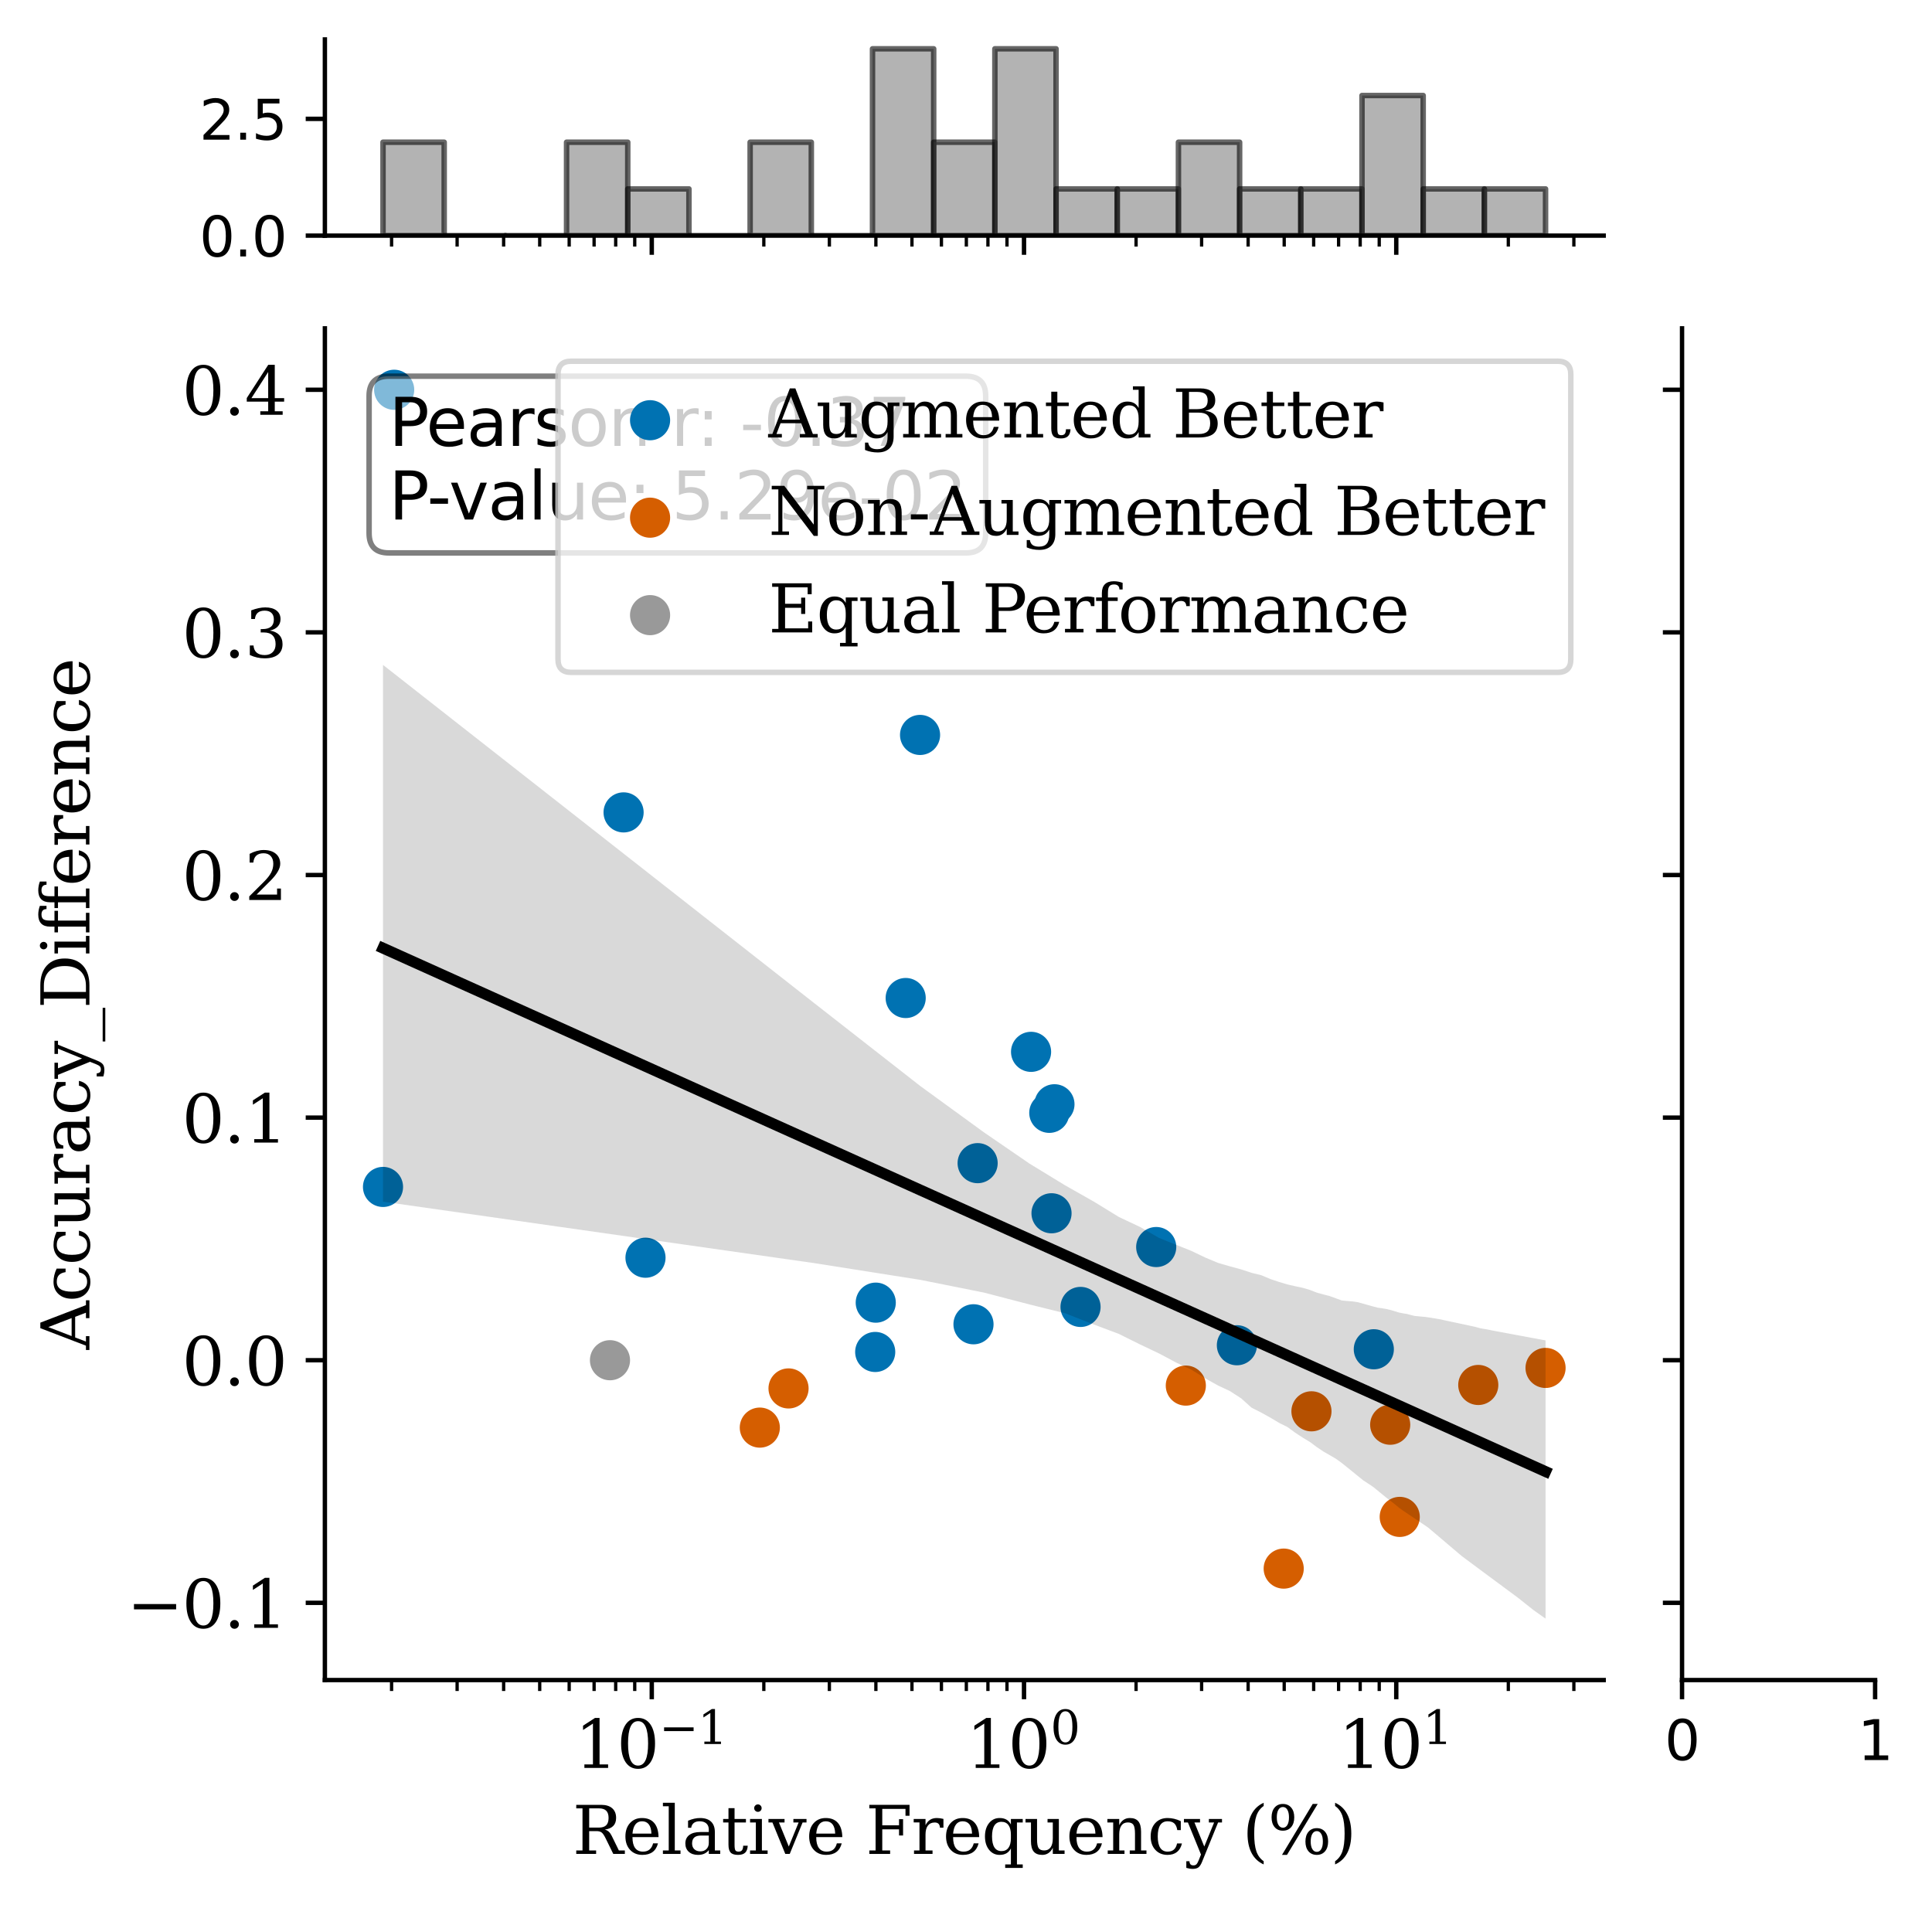 <?xml version="1.0" encoding="utf-8" standalone="no"?>
<!DOCTYPE svg PUBLIC "-//W3C//DTD SVG 1.1//EN"
  "http://www.w3.org/Graphics/SVG/1.1/DTD/svg11.dtd">
<svg xmlns:xlink="http://www.w3.org/1999/xlink" width="352.563pt" height="348.19pt" viewBox="0 0 352.563 348.19" xmlns="http://www.w3.org/2000/svg" version="1.1">
 <defs>
  <style type="text/css">*{stroke-linejoin: round; stroke-linecap: butt}</style>
 </defs>
 <g id="figure_1">
  <g id="patch_1">
   <path d="M 0 348.19 
L 352.563 348.19 
L 352.563 0 
L 0 0 
z
" style="fill: #ffffff"/>
  </g>
  <g id="axes_1">
   <g id="patch_2">
    <path d="M 59.287 306.592 
L 292.649 306.592 
L 292.649 59.919 
L 59.287 59.919 
z
" style="fill: #ffffff"/>
   </g>
   <g id="PathCollection_1">
    <defs>
     <path id="m0d42065985" d="M 0 3.162 
C 0.839 3.162 1.643 2.829 2.236 2.236 
C 2.829 1.643 3.162 0.839 3.162 0 
C 3.162 -0.839 2.829 -1.643 2.236 -2.236 
C 1.643 -2.829 0.839 -3.162 0 -3.162 
C -0.839 -3.162 -1.643 -2.829 -2.236 -2.236 
C -2.829 -1.643 -3.162 -0.839 -3.162 0 
C -3.162 0.839 -2.829 1.643 -2.236 2.236 
C -1.643 2.829 -0.839 3.162 0 3.162 
z
" style="stroke: #0072b2"/>
    </defs>
    <g clip-path="url(#p2d599b14a9)">
     <use xlink:href="#m0d42065985" x="250.702" y="246.228" style="fill: #0072b2; stroke: #0072b2"/>
     <use xlink:href="#m0d42065985" x="225.715" y="245.494" style="fill: #0072b2; stroke: #0072b2"/>
     <use xlink:href="#m0d42065985" x="210.992" y="227.573" style="fill: #0072b2; stroke: #0072b2"/>
     <use xlink:href="#m0d42065985" x="197.183" y="238.501" style="fill: #0072b2; stroke: #0072b2"/>
     <use xlink:href="#m0d42065985" x="192.423" y="201.518" style="fill: #0072b2; stroke: #0072b2"/>
     <use xlink:href="#m0d42065985" x="191.888" y="221.41" style="fill: #0072b2; stroke: #0072b2"/>
     <use xlink:href="#m0d42065985" x="191.481" y="203.081" style="fill: #0072b2; stroke: #0072b2"/>
     <use xlink:href="#m0d42065985" x="188.155" y="191.951" style="fill: #0072b2; stroke: #0072b2"/>
     <use xlink:href="#m0d42065985" x="178.404" y="212.264" style="fill: #0072b2; stroke: #0072b2"/>
     <use xlink:href="#m0d42065985" x="177.649" y="241.668" style="fill: #0072b2; stroke: #0072b2"/>
     <use xlink:href="#m0d42065985" x="167.897" y="134.119" style="fill: #0072b2; stroke: #0072b2"/>
     <use xlink:href="#m0d42065985" x="165.275" y="182.128" style="fill: #0072b2; stroke: #0072b2"/>
     <use xlink:href="#m0d42065985" x="159.813" y="237.721" style="fill: #0072b2; stroke: #0072b2"/>
     <use xlink:href="#m0d42065985" x="159.713" y="246.721" style="fill: #0072b2; stroke: #0072b2"/>
     <use xlink:href="#m0d42065985" x="117.794" y="229.52" style="fill: #0072b2; stroke: #0072b2"/>
     <use xlink:href="#m0d42065985" x="113.795" y="148.254" style="fill: #0072b2; stroke: #0072b2"/>
     <use xlink:href="#m0d42065985" x="71.93" y="71.131" style="fill: #0072b2; stroke: #0072b2"/>
     <use xlink:href="#m0d42065985" x="69.894" y="216.603" style="fill: #0072b2; stroke: #0072b2"/>
    </g>
   </g>
   <g id="PathCollection_2">
    <defs>
     <path id="m491524e5b2" d="M 0 3.162 
C 0.839 3.162 1.643 2.829 2.236 2.236 
C 2.829 1.643 3.162 0.839 3.162 0 
C 3.162 -0.839 2.829 -1.643 2.236 -2.236 
C 1.643 -2.829 0.839 -3.162 0 -3.162 
C -0.839 -3.162 -1.643 -2.829 -2.236 -2.236 
C -2.829 -1.643 -3.162 -0.839 -3.162 0 
C -3.162 0.839 -2.829 1.643 -2.236 2.236 
C -1.643 2.829 -0.839 3.162 0 3.162 
z
" style="stroke: #d55e00"/>
    </defs>
    <g clip-path="url(#p2d599b14a9)">
     <use xlink:href="#m491524e5b2" x="282.042" y="249.633" style="fill: #d55e00; stroke: #d55e00"/>
     <use xlink:href="#m491524e5b2" x="269.764" y="252.742" style="fill: #d55e00; stroke: #d55e00"/>
     <use xlink:href="#m491524e5b2" x="255.432" y="276.819" style="fill: #d55e00; stroke: #d55e00"/>
     <use xlink:href="#m491524e5b2" x="253.691" y="259.998" style="fill: #d55e00; stroke: #d55e00"/>
     <use xlink:href="#m491524e5b2" x="239.322" y="257.552" style="fill: #d55e00; stroke: #d55e00"/>
     <use xlink:href="#m491524e5b2" x="234.258" y="286.255" style="fill: #d55e00; stroke: #d55e00"/>
     <use xlink:href="#m491524e5b2" x="216.395" y="252.857" style="fill: #d55e00; stroke: #d55e00"/>
     <use xlink:href="#m491524e5b2" x="143.897" y="253.375" style="fill: #d55e00; stroke: #d55e00"/>
     <use xlink:href="#m491524e5b2" x="138.655" y="260.525" style="fill: #d55e00; stroke: #d55e00"/>
    </g>
   </g>
   <g id="PathCollection_3">
    <defs>
     <path id="m46c523a726" d="M 0 3.162 
C 0.839 3.162 1.643 2.829 2.236 2.236 
C 2.829 1.643 3.162 0.839 3.162 0 
C 3.162 -0.839 2.829 -1.643 2.236 -2.236 
C 1.643 -2.829 0.839 -3.162 0 -3.162 
C -0.839 -3.162 -1.643 -2.829 -2.236 -2.236 
C -2.829 -1.643 -3.162 -0.839 -3.162 0 
C -3.162 0.839 -2.829 1.643 -2.236 2.236 
C -1.643 2.829 -0.839 3.162 0 3.162 
z
" style="stroke: #999999"/>
    </defs>
    <g clip-path="url(#p2d599b14a9)">
     <use xlink:href="#m46c523a726" x="111.314" y="248.227" style="fill: #999999; stroke: #999999"/>
    </g>
   </g>
   <g id="PolyCollection_1">
    <path d="M 69.894 121.34 
L 69.894 219.291 
L 148.58 230.505 
L 167.986 233.568 
L 179.592 235.893 
L 187.9 238.058 
L 194.374 239.66 
L 199.681 241.732 
L 204.177 243.422 
L 208.077 245.361 
L 211.522 246.999 
L 214.606 248.642 
L 217.398 249.945 
L 219.948 251.541 
L 222.295 252.854 
L 224.47 253.872 
L 226.495 255.184 
L 228.389 256.887 
L 230.17 257.791 
L 231.849 258.721 
L 233.438 259.669 
L 234.945 260.416 
L 236.379 261.47 
L 237.747 262.364 
L 239.054 263.148 
L 240.306 264.087 
L 241.506 264.892 
L 242.66 265.551 
L 243.77 266.198 
L 244.84 266.968 
L 245.873 267.8 
L 246.87 268.606 
L 247.835 269.393 
L 248.77 270.15 
L 249.676 270.739 
L 250.554 271.322 
L 251.408 272.02 
L 252.237 272.699 
L 253.044 273.356 
L 253.829 273.955 
L 254.594 274.559 
L 255.339 275.174 
L 256.066 275.696 
L 256.776 276.174 
L 257.469 276.64 
L 258.146 277.096 
L 258.808 277.542 
L 259.455 277.977 
L 260.089 278.402 
L 260.709 278.841 
L 261.316 279.356 
L 261.911 279.861 
L 262.495 280.356 
L 263.067 280.841 
L 263.628 281.317 
L 264.179 281.785 
L 264.719 282.243 
L 265.25 282.694 
L 265.771 283.136 
L 266.284 283.571 
L 266.788 283.994 
L 267.283 284.363 
L 267.77 284.725 
L 268.249 285.081 
L 268.72 285.432 
L 269.184 285.777 
L 269.641 286.116 
L 270.091 286.451 
L 270.534 286.781 
L 270.971 287.105 
L 271.401 287.424 
L 271.825 287.737 
L 272.243 288.047 
L 272.655 288.352 
L 273.062 288.653 
L 273.463 288.949 
L 273.859 289.242 
L 274.249 289.531 
L 274.634 289.816 
L 275.014 290.097 
L 275.39 290.375 
L 275.761 290.65 
L 276.127 290.921 
L 276.488 291.188 
L 276.846 291.453 
L 277.199 291.726 
L 277.548 292.003 
L 277.892 292.276 
L 278.233 292.547 
L 278.57 292.814 
L 278.903 293.078 
L 279.232 293.339 
L 279.558 293.598 
L 279.88 293.851 
L 280.199 294.077 
L 280.514 294.301 
L 280.826 294.521 
L 281.135 294.74 
L 281.44 294.955 
L 281.743 295.169 
L 282.042 295.38 
L 282.042 244.61 
L 282.042 244.61 
L 281.743 244.553 
L 281.44 244.497 
L 281.135 244.44 
L 280.826 244.383 
L 280.514 244.325 
L 280.199 244.266 
L 279.88 244.207 
L 279.558 244.147 
L 279.232 244.087 
L 278.903 244.025 
L 278.57 243.963 
L 278.233 243.901 
L 277.892 243.837 
L 277.548 243.773 
L 277.199 243.708 
L 276.846 243.643 
L 276.488 243.576 
L 276.127 243.509 
L 275.761 243.441 
L 275.39 243.372 
L 275.014 243.302 
L 274.634 243.231 
L 274.249 243.16 
L 273.859 243.087 
L 273.463 243.013 
L 273.062 242.939 
L 272.655 242.863 
L 272.243 242.784 
L 271.825 242.696 
L 271.401 242.606 
L 270.971 242.538 
L 270.534 242.467 
L 270.091 242.384 
L 269.641 242.257 
L 269.184 242.133 
L 268.72 242.033 
L 268.249 241.931 
L 267.77 241.827 
L 267.283 241.722 
L 266.788 241.616 
L 266.284 241.509 
L 265.771 241.4 
L 265.25 241.29 
L 264.719 241.177 
L 264.179 241.063 
L 263.628 240.946 
L 263.067 240.814 
L 262.495 240.706 
L 261.911 240.605 
L 261.316 240.51 
L 260.709 240.414 
L 260.089 240.329 
L 259.455 240.27 
L 258.808 240.21 
L 258.146 240.147 
L 257.469 239.977 
L 256.776 239.791 
L 256.066 239.675 
L 255.339 239.536 
L 254.594 239.309 
L 253.829 239.078 
L 253.044 238.892 
L 252.237 238.753 
L 251.408 238.636 
L 250.554 238.413 
L 249.676 238.167 
L 248.77 237.913 
L 247.835 237.651 
L 246.87 237.501 
L 245.873 237.422 
L 244.84 237.319 
L 243.77 236.928 
L 242.66 236.523 
L 241.506 236.225 
L 240.306 235.895 
L 239.054 235.402 
L 237.747 235.02 
L 236.379 234.728 
L 234.945 234.402 
L 233.438 233.953 
L 231.849 233.423 
L 230.17 232.712 
L 228.389 232.279 
L 226.495 231.653 
L 224.47 231.102 
L 222.295 230.473 
L 219.948 229.492 
L 217.398 228.274 
L 214.606 227.157 
L 211.522 225.914 
L 208.077 223.926 
L 204.177 222.086 
L 199.681 219.326 
L 194.374 216.316 
L 187.9 212.368 
L 179.592 206.668 
L 167.986 198.226 
L 148.58 183.058 
L 69.894 121.34 
z
" clip-path="url(#p2d599b14a9)" style="fill-opacity: 0.15"/>
   </g>
   <g id="matplotlib.axis_1">
    <g id="xtick_1">
     <g id="line2d_1">
      <defs>
       <path id="m4e7182c5f0" d="M 0 0 
L 0 3.5 
" style="stroke: #000000; stroke-width: 0.8"/>
      </defs>
      <g>
       <use xlink:href="#m4e7182c5f0" x="118.938" y="306.592" style="stroke: #000000; stroke-width: 0.8"/>
      </g>
     </g>
     <g id="text_1">
      <!-- $\mathdefault{10^{-1}}$ -->
      <g transform="translate(104.898 322.71) scale(0.12 -0.12)">
       <defs>
        <path id="DejaVuSerif-31" d="M 909 0 
L 909 331 
L 1722 331 
L 1722 4213 
L 781 3603 
L 781 4013 
L 1919 4750 
L 2350 4750 
L 2350 331 
L 3163 331 
L 3163 0 
L 909 0 
z
" transform="scale(0.016)"/>
        <path id="DejaVuSerif-30" d="M 2034 219 
Q 2513 219 2750 744 
Q 2988 1269 2988 2328 
Q 2988 3391 2750 3916 
Q 2513 4441 2034 4441 
Q 1556 4441 1318 3916 
Q 1081 3391 1081 2328 
Q 1081 1269 1318 744 
Q 1556 219 2034 219 
z
M 2034 -91 
Q 1275 -91 848 546 
Q 422 1184 422 2328 
Q 422 3475 848 4112 
Q 1275 4750 2034 4750 
Q 2797 4750 3222 4112 
Q 3647 3475 3647 2328 
Q 3647 1184 3222 546 
Q 2797 -91 2034 -91 
z
" transform="scale(0.016)"/>
        <path id="DejaVuSerif-2212" d="M 678 2259 
L 4684 2259 
L 4684 1753 
L 678 1753 
L 678 2259 
z
" transform="scale(0.016)"/>
       </defs>
       <use xlink:href="#DejaVuSerif-31" transform="translate(0 0.713)"/>
       <use xlink:href="#DejaVuSerif-30" transform="translate(63.623 0.713)"/>
       <use xlink:href="#DejaVuSerif-2212" transform="translate(128.154 37.047) scale(0.7)"/>
       <use xlink:href="#DejaVuSerif-31" transform="translate(186.807 37.047) scale(0.7)"/>
      </g>
     </g>
    </g>
    <g id="xtick_2">
     <g id="line2d_2">
      <g>
       <use xlink:href="#m4e7182c5f0" x="186.868" y="306.592" style="stroke: #000000; stroke-width: 0.8"/>
      </g>
     </g>
     <g id="text_2">
      <!-- $\mathdefault{10^{0}}$ -->
      <g transform="translate(176.308 322.71) scale(0.12 -0.12)">
       <use xlink:href="#DejaVuSerif-31" transform="translate(0 0.713)"/>
       <use xlink:href="#DejaVuSerif-30" transform="translate(63.623 0.713)"/>
       <use xlink:href="#DejaVuSerif-30" transform="translate(128.154 37.047) scale(0.7)"/>
      </g>
     </g>
    </g>
    <g id="xtick_3">
     <g id="line2d_3">
      <g>
       <use xlink:href="#m4e7182c5f0" x="254.798" y="306.592" style="stroke: #000000; stroke-width: 0.8"/>
      </g>
     </g>
     <g id="text_3">
      <!-- $\mathdefault{10^{1}}$ -->
      <g transform="translate(244.238 322.71) scale(0.12 -0.12)">
       <use xlink:href="#DejaVuSerif-31" transform="translate(0 0.713)"/>
       <use xlink:href="#DejaVuSerif-30" transform="translate(63.623 0.713)"/>
       <use xlink:href="#DejaVuSerif-31" transform="translate(128.154 37.047) scale(0.7)"/>
      </g>
     </g>
    </g>
    <g id="xtick_4">
     <g id="line2d_4">
      <defs>
       <path id="m3a76d48690" d="M 0 0 
L 0 2 
" style="stroke: #000000; stroke-width: 0.6"/>
      </defs>
      <g>
       <use xlink:href="#m3a76d48690" x="71.457" y="306.592" style="stroke: #000000; stroke-width: 0.6"/>
      </g>
     </g>
    </g>
    <g id="xtick_5">
     <g id="line2d_5">
      <g>
       <use xlink:href="#m3a76d48690" x="83.418" y="306.592" style="stroke: #000000; stroke-width: 0.6"/>
      </g>
     </g>
    </g>
    <g id="xtick_6">
     <g id="line2d_6">
      <g>
       <use xlink:href="#m3a76d48690" x="91.906" y="306.592" style="stroke: #000000; stroke-width: 0.6"/>
      </g>
     </g>
    </g>
    <g id="xtick_7">
     <g id="line2d_7">
      <g>
       <use xlink:href="#m3a76d48690" x="98.489" y="306.592" style="stroke: #000000; stroke-width: 0.6"/>
      </g>
     </g>
    </g>
    <g id="xtick_8">
     <g id="line2d_8">
      <g>
       <use xlink:href="#m3a76d48690" x="103.867" y="306.592" style="stroke: #000000; stroke-width: 0.6"/>
      </g>
     </g>
    </g>
    <g id="xtick_9">
     <g id="line2d_9">
      <g>
       <use xlink:href="#m3a76d48690" x="108.415" y="306.592" style="stroke: #000000; stroke-width: 0.6"/>
      </g>
     </g>
    </g>
    <g id="xtick_10">
     <g id="line2d_10">
      <g>
       <use xlink:href="#m3a76d48690" x="112.355" y="306.592" style="stroke: #000000; stroke-width: 0.6"/>
      </g>
     </g>
    </g>
    <g id="xtick_11">
     <g id="line2d_11">
      <g>
       <use xlink:href="#m3a76d48690" x="115.829" y="306.592" style="stroke: #000000; stroke-width: 0.6"/>
      </g>
     </g>
    </g>
    <g id="xtick_12">
     <g id="line2d_12">
      <g>
       <use xlink:href="#m3a76d48690" x="139.387" y="306.592" style="stroke: #000000; stroke-width: 0.6"/>
      </g>
     </g>
    </g>
    <g id="xtick_13">
     <g id="line2d_13">
      <g>
       <use xlink:href="#m3a76d48690" x="151.348" y="306.592" style="stroke: #000000; stroke-width: 0.6"/>
      </g>
     </g>
    </g>
    <g id="xtick_14">
     <g id="line2d_14">
      <g>
       <use xlink:href="#m3a76d48690" x="159.836" y="306.592" style="stroke: #000000; stroke-width: 0.6"/>
      </g>
     </g>
    </g>
    <g id="xtick_15">
     <g id="line2d_15">
      <g>
       <use xlink:href="#m3a76d48690" x="166.419" y="306.592" style="stroke: #000000; stroke-width: 0.6"/>
      </g>
     </g>
    </g>
    <g id="xtick_16">
     <g id="line2d_16">
      <g>
       <use xlink:href="#m3a76d48690" x="171.797" y="306.592" style="stroke: #000000; stroke-width: 0.6"/>
      </g>
     </g>
    </g>
    <g id="xtick_17">
     <g id="line2d_17">
      <g>
       <use xlink:href="#m3a76d48690" x="176.345" y="306.592" style="stroke: #000000; stroke-width: 0.6"/>
      </g>
     </g>
    </g>
    <g id="xtick_18">
     <g id="line2d_18">
      <g>
       <use xlink:href="#m3a76d48690" x="180.285" y="306.592" style="stroke: #000000; stroke-width: 0.6"/>
      </g>
     </g>
    </g>
    <g id="xtick_19">
     <g id="line2d_19">
      <g>
       <use xlink:href="#m3a76d48690" x="183.759" y="306.592" style="stroke: #000000; stroke-width: 0.6"/>
      </g>
     </g>
    </g>
    <g id="xtick_20">
     <g id="line2d_20">
      <g>
       <use xlink:href="#m3a76d48690" x="207.317" y="306.592" style="stroke: #000000; stroke-width: 0.6"/>
      </g>
     </g>
    </g>
    <g id="xtick_21">
     <g id="line2d_21">
      <g>
       <use xlink:href="#m3a76d48690" x="219.278" y="306.592" style="stroke: #000000; stroke-width: 0.6"/>
      </g>
     </g>
    </g>
    <g id="xtick_22">
     <g id="line2d_22">
      <g>
       <use xlink:href="#m3a76d48690" x="227.766" y="306.592" style="stroke: #000000; stroke-width: 0.6"/>
      </g>
     </g>
    </g>
    <g id="xtick_23">
     <g id="line2d_23">
      <g>
       <use xlink:href="#m3a76d48690" x="234.349" y="306.592" style="stroke: #000000; stroke-width: 0.6"/>
      </g>
     </g>
    </g>
    <g id="xtick_24">
     <g id="line2d_24">
      <g>
       <use xlink:href="#m3a76d48690" x="239.727" y="306.592" style="stroke: #000000; stroke-width: 0.6"/>
      </g>
     </g>
    </g>
    <g id="xtick_25">
     <g id="line2d_25">
      <g>
       <use xlink:href="#m3a76d48690" x="244.275" y="306.592" style="stroke: #000000; stroke-width: 0.6"/>
      </g>
     </g>
    </g>
    <g id="xtick_26">
     <g id="line2d_26">
      <g>
       <use xlink:href="#m3a76d48690" x="248.215" y="306.592" style="stroke: #000000; stroke-width: 0.6"/>
      </g>
     </g>
    </g>
    <g id="xtick_27">
     <g id="line2d_27">
      <g>
       <use xlink:href="#m3a76d48690" x="251.689" y="306.592" style="stroke: #000000; stroke-width: 0.6"/>
      </g>
     </g>
    </g>
    <g id="xtick_28">
     <g id="line2d_28">
      <g>
       <use xlink:href="#m3a76d48690" x="275.247" y="306.592" style="stroke: #000000; stroke-width: 0.6"/>
      </g>
     </g>
    </g>
    <g id="xtick_29">
     <g id="line2d_29">
      <g>
       <use xlink:href="#m3a76d48690" x="287.208" y="306.592" style="stroke: #000000; stroke-width: 0.6"/>
      </g>
     </g>
    </g>
    <g id="text_4">
     <!-- Relative Frequency (%) -->
     <g transform="translate(104.481 338.324) scale(0.12 -0.12)">
      <defs>
       <path id="DejaVuSerif-52" d="M 3066 2316 
Q 3284 2256 3442 2114 
Q 3600 1972 3725 1716 
L 4403 331 
L 4972 331 
L 4972 0 
L 3872 0 
L 3144 1484 
Q 2934 1916 2759 2042 
Q 2584 2169 2278 2169 
L 1581 2169 
L 1581 331 
L 2241 331 
L 2241 0 
L 353 0 
L 353 331 
L 947 331 
L 947 4331 
L 353 4331 
L 353 4666 
L 2719 4666 
Q 3400 4666 3770 4341 
Q 4141 4016 4141 3419 
Q 4141 2938 3870 2661 
Q 3600 2384 3066 2316 
z
M 1581 2503 
L 2503 2503 
Q 2975 2503 3200 2726 
Q 3425 2950 3425 3419 
Q 3425 3888 3200 4109 
Q 2975 4331 2503 4331 
L 1581 4331 
L 1581 2503 
z
" transform="scale(0.016)"/>
       <path id="DejaVuSerif-65" d="M 3469 1600 
L 991 1600 
L 991 1575 
Q 991 903 1244 561 
Q 1497 219 1991 219 
Q 2369 219 2611 417 
Q 2853 616 2950 1006 
L 3413 1006 
Q 3275 459 2904 184 
Q 2534 -91 1931 -91 
Q 1203 -91 761 389 
Q 319 869 319 1663 
Q 319 2450 753 2931 
Q 1188 3413 1894 3413 
Q 2647 3413 3050 2948 
Q 3453 2484 3469 1600 
z
M 2791 1931 
Q 2772 2513 2545 2808 
Q 2319 3103 1894 3103 
Q 1497 3103 1269 2806 
Q 1041 2509 991 1931 
L 2791 1931 
z
" transform="scale(0.016)"/>
       <path id="DejaVuSerif-6c" d="M 1313 331 
L 1856 331 
L 1856 0 
L 184 0 
L 184 331 
L 738 331 
L 738 4531 
L 184 4531 
L 184 4863 
L 1313 4863 
L 1313 331 
z
" transform="scale(0.016)"/>
       <path id="DejaVuSerif-61" d="M 2547 1044 
L 2547 1747 
L 1806 1747 
Q 1378 1747 1168 1562 
Q 959 1378 959 997 
Q 959 650 1171 447 
Q 1384 244 1747 244 
Q 2106 244 2326 466 
Q 2547 688 2547 1044 
z
M 3122 2075 
L 3122 331 
L 3634 331 
L 3634 0 
L 2547 0 
L 2547 359 
Q 2356 128 2106 18 
Q 1856 -91 1522 -91 
Q 969 -91 644 203 
Q 319 497 319 997 
Q 319 1513 691 1797 
Q 1063 2081 1741 2081 
L 2547 2081 
L 2547 2309 
Q 2547 2688 2317 2895 
Q 2088 3103 1672 3103 
Q 1328 3103 1125 2947 
Q 922 2791 872 2484 
L 575 2484 
L 575 3156 
Q 875 3284 1158 3348 
Q 1441 3413 1709 3413 
Q 2400 3413 2761 3070 
Q 3122 2728 3122 2075 
z
" transform="scale(0.016)"/>
       <path id="DejaVuSerif-74" d="M 691 2988 
L 184 2988 
L 184 3322 
L 691 3322 
L 691 4353 
L 1269 4353 
L 1269 3322 
L 2350 3322 
L 2350 2988 
L 1269 2988 
L 1269 878 
Q 1269 456 1350 337 
Q 1431 219 1650 219 
Q 1875 219 1978 351 
Q 2081 484 2088 781 
L 2522 781 
Q 2497 328 2275 118 
Q 2053 -91 1600 -91 
Q 1103 -91 897 129 
Q 691 350 691 878 
L 691 2988 
z
" transform="scale(0.016)"/>
       <path id="DejaVuSerif-69" d="M 622 4353 
Q 622 4497 726 4603 
Q 831 4709 978 4709 
Q 1122 4709 1226 4603 
Q 1331 4497 1331 4353 
Q 1331 4206 1228 4103 
Q 1125 4000 978 4000 
Q 831 4000 726 4103 
Q 622 4206 622 4353 
z
M 1356 331 
L 1900 331 
L 1900 0 
L 231 0 
L 231 331 
L 781 331 
L 781 2988 
L 231 2988 
L 231 3322 
L 1356 3322 
L 1356 331 
z
" transform="scale(0.016)"/>
       <path id="DejaVuSerif-76" d="M 1581 0 
L 359 2988 
L -19 2988 
L -19 3322 
L 1509 3322 
L 1509 2988 
L 978 2988 
L 1913 703 
L 2847 2988 
L 2350 2988 
L 2350 3322 
L 3597 3322 
L 3597 2988 
L 3225 2988 
L 2003 0 
L 1581 0 
z
" transform="scale(0.016)"/>
       <path id="DejaVuSerif-20" transform="scale(0.016)"/>
       <path id="DejaVuSerif-46" d="M 353 0 
L 353 331 
L 947 331 
L 947 4331 
L 353 4331 
L 353 4666 
L 4172 4666 
L 4172 3628 
L 3788 3628 
L 3788 4281 
L 1581 4281 
L 1581 2719 
L 3175 2719 
L 3175 3303 
L 3559 3303 
L 3559 1753 
L 3175 1753 
L 3175 2338 
L 1581 2338 
L 1581 331 
L 2328 331 
L 2328 0 
L 353 0 
z
" transform="scale(0.016)"/>
       <path id="DejaVuSerif-72" d="M 3059 3328 
L 3059 2497 
L 2728 2497 
Q 2713 2744 2591 2866 
Q 2469 2988 2234 2988 
Q 1809 2988 1582 2694 
Q 1356 2400 1356 1850 
L 1356 331 
L 2022 331 
L 2022 0 
L 263 0 
L 263 331 
L 781 331 
L 781 2994 
L 231 2994 
L 231 3322 
L 1356 3322 
L 1356 2731 
Q 1525 3078 1790 3245 
Q 2056 3413 2438 3413 
Q 2578 3413 2733 3391 
Q 2888 3369 3059 3328 
z
" transform="scale(0.016)"/>
       <path id="DejaVuSerif-71" d="M 3359 2988 
L 3359 -997 
L 3909 -997 
L 3909 -1331 
L 2241 -1331 
L 2241 -997 
L 2784 -997 
L 2784 519 
Q 2616 206 2355 57 
Q 2094 -91 1709 -91 
Q 1097 -91 708 395 
Q 319 881 319 1663 
Q 319 2444 706 2928 
Q 1094 3413 1709 3413 
Q 2094 3413 2355 3264 
Q 2616 3116 2784 2803 
L 2784 3322 
L 3909 3322 
L 3909 2988 
L 3359 2988 
z
M 2784 1825 
Q 2784 2422 2554 2737 
Q 2325 3053 1888 3053 
Q 1444 3053 1217 2703 
Q 991 2353 991 1663 
Q 991 975 1217 622 
Q 1444 269 1888 269 
Q 2325 269 2554 583 
Q 2784 897 2784 1497 
L 2784 1825 
z
" transform="scale(0.016)"/>
       <path id="DejaVuSerif-75" d="M 2266 3322 
L 3341 3322 
L 3341 331 
L 3884 331 
L 3884 0 
L 2766 0 
L 2766 588 
Q 2606 256 2353 82 
Q 2100 -91 1766 -91 
Q 1213 -91 952 223 
Q 691 538 691 1209 
L 691 2988 
L 172 2988 
L 172 3322 
L 1269 3322 
L 1269 1388 
Q 1269 781 1417 556 
Q 1566 331 1947 331 
Q 2347 331 2556 625 
Q 2766 919 2766 1478 
L 2766 2988 
L 2266 2988 
L 2266 3322 
z
" transform="scale(0.016)"/>
       <path id="DejaVuSerif-6e" d="M 263 0 
L 263 331 
L 781 331 
L 781 2988 
L 231 2988 
L 231 3322 
L 1356 3322 
L 1356 2731 
Q 1516 3069 1770 3241 
Q 2025 3413 2363 3413 
Q 2913 3413 3172 3097 
Q 3431 2781 3431 2113 
L 3431 331 
L 3944 331 
L 3944 0 
L 2356 0 
L 2356 331 
L 2853 331 
L 2853 1931 
Q 2853 2541 2703 2767 
Q 2553 2994 2175 2994 
Q 1775 2994 1565 2701 
Q 1356 2409 1356 1850 
L 1356 331 
L 1856 331 
L 1856 0 
L 263 0 
z
" transform="scale(0.016)"/>
       <path id="DejaVuSerif-63" d="M 3291 997 
Q 3169 466 2822 187 
Q 2475 -91 1925 -91 
Q 1200 -91 759 389 
Q 319 869 319 1663 
Q 319 2459 759 2936 
Q 1200 3413 1925 3413 
Q 2241 3413 2553 3339 
Q 2866 3266 3181 3116 
L 3181 2266 
L 2847 2266 
Q 2781 2703 2561 2903 
Q 2341 3103 1931 3103 
Q 1466 3103 1228 2742 
Q 991 2381 991 1663 
Q 991 944 1227 581 
Q 1463 219 1931 219 
Q 2303 219 2525 412 
Q 2747 606 2828 997 
L 3291 997 
z
" transform="scale(0.016)"/>
       <path id="DejaVuSerif-79" d="M 1381 -609 
L 1600 -56 
L 359 2988 
L -19 2988 
L -19 3322 
L 1509 3322 
L 1509 2988 
L 978 2988 
L 1913 703 
L 2847 2988 
L 2350 2988 
L 2350 3322 
L 3597 3322 
L 3597 2988 
L 3225 2988 
L 1703 -750 
Q 1547 -1138 1356 -1280 
Q 1166 -1422 819 -1422 
Q 672 -1422 517 -1397 
Q 363 -1372 206 -1325 
L 206 -691 
L 500 -691 
Q 519 -903 608 -995 
Q 697 -1088 884 -1088 
Q 1056 -1088 1161 -992 
Q 1266 -897 1381 -609 
z
" transform="scale(0.016)"/>
       <path id="DejaVuSerif-28" d="M 2041 -997 
Q 1281 -656 893 83 
Q 506 822 506 1931 
Q 506 3044 893 3783 
Q 1281 4522 2041 4863 
L 2041 4556 
Q 1559 4225 1350 3623 
Q 1141 3022 1141 1931 
Q 1141 844 1350 242 
Q 1559 -359 2041 -691 
L 2041 -997 
z
" transform="scale(0.016)"/>
       <path id="DejaVuSerif-25" d="M 1434 4459 
Q 1159 4459 1004 4200 
Q 850 3941 850 3475 
Q 850 3016 1008 2753 
Q 1166 2491 1434 2491 
Q 1700 2491 1854 2752 
Q 2009 3013 2009 3475 
Q 2009 3938 1854 4198 
Q 1700 4459 1434 4459 
z
M 4653 2169 
Q 4381 2169 4226 1906 
Q 4072 1644 4072 1178 
Q 4072 719 4228 458 
Q 4384 197 4653 197 
Q 4922 197 5075 458 
Q 5228 719 5228 1178 
Q 5228 1641 5073 1905 
Q 4919 2169 4653 2169 
z
M 4653 2450 
Q 5147 2450 5437 2106 
Q 5728 1763 5728 1178 
Q 5728 594 5436 251 
Q 5144 -91 4653 -91 
Q 4153 -91 3862 251 
Q 3572 594 3572 1178 
Q 3572 1766 3864 2108 
Q 4156 2450 4653 2450 
z
M 4263 4750 
L 4738 4750 
L 1819 -91 
L 1344 -91 
L 4263 4750 
z
M 1428 4750 
Q 1922 4750 2215 4408 
Q 2509 4066 2509 3481 
Q 2509 2891 2217 2550 
Q 1925 2209 1428 2209 
Q 931 2209 642 2551 
Q 353 2894 353 3481 
Q 353 4063 643 4406 
Q 934 4750 1428 4750 
z
" transform="scale(0.016)"/>
       <path id="DejaVuSerif-29" d="M 453 -997 
L 453 -691 
Q 934 -359 1145 242 
Q 1356 844 1356 1931 
Q 1356 3022 1145 3623 
Q 934 4225 453 4556 
L 453 4863 
Q 1216 4522 1603 3783 
Q 1991 3044 1991 1931 
Q 1991 822 1603 83 
Q 1216 -656 453 -997 
z
" transform="scale(0.016)"/>
      </defs>
      <use xlink:href="#DejaVuSerif-52"/>
      <use xlink:href="#DejaVuSerif-65" x="75.293"/>
      <use xlink:href="#DejaVuSerif-6c" x="134.473"/>
      <use xlink:href="#DejaVuSerif-61" x="166.455"/>
      <use xlink:href="#DejaVuSerif-74" x="226.074"/>
      <use xlink:href="#DejaVuSerif-69" x="266.26"/>
      <use xlink:href="#DejaVuSerif-76" x="298.242"/>
      <use xlink:href="#DejaVuSerif-65" x="354.736"/>
      <use xlink:href="#DejaVuSerif-20" x="413.916"/>
      <use xlink:href="#DejaVuSerif-46" x="445.703"/>
      <use xlink:href="#DejaVuSerif-72" x="515.088"/>
      <use xlink:href="#DejaVuSerif-65" x="562.891"/>
      <use xlink:href="#DejaVuSerif-71" x="622.07"/>
      <use xlink:href="#DejaVuSerif-75" x="686.084"/>
      <use xlink:href="#DejaVuSerif-65" x="750.488"/>
      <use xlink:href="#DejaVuSerif-6e" x="809.668"/>
      <use xlink:href="#DejaVuSerif-63" x="874.072"/>
      <use xlink:href="#DejaVuSerif-79" x="930.078"/>
      <use xlink:href="#DejaVuSerif-20" x="986.572"/>
      <use xlink:href="#DejaVuSerif-28" x="1018.359"/>
      <use xlink:href="#DejaVuSerif-25" x="1057.373"/>
      <use xlink:href="#DejaVuSerif-29" x="1152.393"/>
     </g>
    </g>
   </g>
   <g id="matplotlib.axis_2">
    <g id="ytick_1">
     <g id="line2d_30">
      <defs>
       <path id="m5ab32a2294" d="M 0 0 
L -3.5 0 
" style="stroke: #000000; stroke-width: 0.8"/>
      </defs>
      <g>
       <use xlink:href="#m5ab32a2294" x="59.287" y="292.501" style="stroke: #000000; stroke-width: 0.8"/>
      </g>
     </g>
     <g id="text_5">
      <!-- −0.1 -->
      <g transform="translate(23.148 297.06) scale(0.12 -0.12)">
       <defs>
        <path id="DejaVuSerif-2e" d="M 603 325 
Q 603 500 722 622 
Q 841 744 1019 744 
Q 1191 744 1312 622 
Q 1434 500 1434 325 
Q 1434 153 1312 31 
Q 1191 -91 1019 -91 
Q 841 -91 722 29 
Q 603 150 603 325 
z
" transform="scale(0.016)"/>
       </defs>
       <use xlink:href="#DejaVuSerif-2212"/>
       <use xlink:href="#DejaVuSerif-30" x="83.789"/>
       <use xlink:href="#DejaVuSerif-2e" x="147.412"/>
       <use xlink:href="#DejaVuSerif-31" x="179.199"/>
      </g>
     </g>
    </g>
    <g id="ytick_2">
     <g id="line2d_31">
      <g>
       <use xlink:href="#m5ab32a2294" x="59.287" y="248.227" style="stroke: #000000; stroke-width: 0.8"/>
      </g>
     </g>
     <g id="text_6">
      <!-- 0.0 -->
      <g transform="translate(33.203 252.786) scale(0.12 -0.12)">
       <use xlink:href="#DejaVuSerif-30"/>
       <use xlink:href="#DejaVuSerif-2e" x="63.623"/>
       <use xlink:href="#DejaVuSerif-30" x="95.41"/>
      </g>
     </g>
    </g>
    <g id="ytick_3">
     <g id="line2d_32">
      <g>
       <use xlink:href="#m5ab32a2294" x="59.287" y="203.953" style="stroke: #000000; stroke-width: 0.8"/>
      </g>
     </g>
     <g id="text_7">
      <!-- 0.1 -->
      <g transform="translate(33.203 208.512) scale(0.12 -0.12)">
       <use xlink:href="#DejaVuSerif-30"/>
       <use xlink:href="#DejaVuSerif-2e" x="63.623"/>
       <use xlink:href="#DejaVuSerif-31" x="95.41"/>
      </g>
     </g>
    </g>
    <g id="ytick_4">
     <g id="line2d_33">
      <g>
       <use xlink:href="#m5ab32a2294" x="59.287" y="159.679" style="stroke: #000000; stroke-width: 0.8"/>
      </g>
     </g>
     <g id="text_8">
      <!-- 0.2 -->
      <g transform="translate(33.203 164.238) scale(0.12 -0.12)">
       <defs>
        <path id="DejaVuSerif-32" d="M 819 3553 
L 469 3553 
L 469 4384 
Q 803 4563 1142 4656 
Q 1481 4750 1806 4750 
Q 2534 4750 2956 4397 
Q 3378 4044 3378 3438 
Q 3378 2753 2422 1800 
Q 2347 1728 2309 1691 
L 1131 513 
L 3078 513 
L 3078 1088 
L 3444 1088 
L 3444 0 
L 434 0 
L 434 341 
L 1850 1753 
Q 2319 2222 2519 2614 
Q 2719 3006 2719 3438 
Q 2719 3909 2473 4175 
Q 2228 4441 1797 4441 
Q 1350 4441 1106 4219 
Q 863 3997 819 3553 
z
" transform="scale(0.016)"/>
       </defs>
       <use xlink:href="#DejaVuSerif-30"/>
       <use xlink:href="#DejaVuSerif-2e" x="63.623"/>
       <use xlink:href="#DejaVuSerif-32" x="95.41"/>
      </g>
     </g>
    </g>
    <g id="ytick_5">
     <g id="line2d_34">
      <g>
       <use xlink:href="#m5ab32a2294" x="59.287" y="115.405" style="stroke: #000000; stroke-width: 0.8"/>
      </g>
     </g>
     <g id="text_9">
      <!-- 0.3 -->
      <g transform="translate(33.203 119.964) scale(0.12 -0.12)">
       <defs>
        <path id="DejaVuSerif-33" d="M 622 4469 
Q 988 4606 1323 4678 
Q 1659 4750 1953 4750 
Q 2638 4750 3022 4454 
Q 3406 4159 3406 3634 
Q 3406 3213 3140 2930 
Q 2875 2647 2388 2547 
Q 2963 2466 3280 2130 
Q 3597 1794 3597 1259 
Q 3597 606 3158 257 
Q 2719 -91 1894 -91 
Q 1528 -91 1179 -12 
Q 831 66 488 225 
L 488 1131 
L 838 1131 
Q 869 681 1141 450 
Q 1413 219 1906 219 
Q 2384 219 2661 495 
Q 2938 772 2938 1253 
Q 2938 1803 2653 2086 
Q 2369 2369 1819 2369 
L 1522 2369 
L 1522 2688 
L 1678 2688 
Q 2225 2688 2498 2914 
Q 2772 3141 2772 3597 
Q 2772 4006 2547 4223 
Q 2322 4441 1900 4441 
Q 1478 4441 1245 4241 
Q 1013 4041 972 3647 
L 622 3647 
L 622 4469 
z
" transform="scale(0.016)"/>
       </defs>
       <use xlink:href="#DejaVuSerif-30"/>
       <use xlink:href="#DejaVuSerif-2e" x="63.623"/>
       <use xlink:href="#DejaVuSerif-33" x="95.41"/>
      </g>
     </g>
    </g>
    <g id="ytick_6">
     <g id="line2d_35">
      <g>
       <use xlink:href="#m5ab32a2294" x="59.287" y="71.131" style="stroke: #000000; stroke-width: 0.8"/>
      </g>
     </g>
     <g id="text_10">
      <!-- 0.4 -->
      <g transform="translate(33.203 75.69) scale(0.12 -0.12)">
       <defs>
        <path id="DejaVuSerif-34" d="M 2234 1581 
L 2234 4063 
L 641 1581 
L 2234 1581 
z
M 3609 0 
L 1484 0 
L 1484 331 
L 2234 331 
L 2234 1247 
L 197 1247 
L 197 1588 
L 2241 4750 
L 2859 4750 
L 2859 1581 
L 3750 1581 
L 3750 1247 
L 2859 1247 
L 2859 331 
L 3609 331 
L 3609 0 
z
" transform="scale(0.016)"/>
       </defs>
       <use xlink:href="#DejaVuSerif-30"/>
       <use xlink:href="#DejaVuSerif-2e" x="63.623"/>
       <use xlink:href="#DejaVuSerif-34" x="95.41"/>
      </g>
     </g>
    </g>
    <g id="text_11">
     <!-- Accuracy_Difference -->
     <g transform="translate(16.318 246.285) rotate(-90) scale(0.12 -0.12)">
      <defs>
       <path id="DejaVuSerif-41" d="M 1281 1691 
L 2994 1691 
L 2138 3909 
L 1281 1691 
z
M -38 0 
L -38 331 
L 372 331 
L 2034 4666 
L 2559 4666 
L 4225 331 
L 4684 331 
L 4684 0 
L 2988 0 
L 2988 331 
L 3506 331 
L 3116 1356 
L 1153 1356 
L 763 331 
L 1275 331 
L 1275 0 
L -38 0 
z
" transform="scale(0.016)"/>
       <path id="DejaVuSerif-5f" d="M 3200 -1259 
L 3200 -1509 
L 0 -1509 
L 0 -1259 
L 3200 -1259 
z
" transform="scale(0.016)"/>
       <path id="DejaVuSerif-44" d="M 1581 331 
L 2163 331 
Q 3072 331 3558 850 
Q 4044 1369 4044 2338 
Q 4044 3306 3559 3818 
Q 3075 4331 2163 4331 
L 1581 4331 
L 1581 331 
z
M 353 0 
L 353 331 
L 947 331 
L 947 4331 
L 353 4331 
L 353 4666 
L 2209 4666 
Q 3416 4666 4089 4050 
Q 4763 3434 4763 2338 
Q 4763 1238 4088 619 
Q 3413 0 2209 0 
L 353 0 
z
" transform="scale(0.016)"/>
       <path id="DejaVuSerif-66" d="M 2753 4078 
L 2450 4078 
Q 2447 4313 2317 4434 
Q 2188 4556 1941 4556 
Q 1619 4556 1487 4379 
Q 1356 4203 1356 3750 
L 1356 3322 
L 2284 3322 
L 2284 2988 
L 1356 2988 
L 1356 331 
L 2094 331 
L 2094 0 
L 231 0 
L 231 331 
L 781 331 
L 781 2988 
L 231 2988 
L 231 3322 
L 781 3322 
L 781 3738 
Q 781 4294 1070 4578 
Q 1359 4863 1919 4863 
Q 2128 4863 2337 4825 
Q 2547 4788 2753 4709 
L 2753 4078 
z
" transform="scale(0.016)"/>
      </defs>
      <use xlink:href="#DejaVuSerif-41"/>
      <use xlink:href="#DejaVuSerif-63" x="72.217"/>
      <use xlink:href="#DejaVuSerif-63" x="128.223"/>
      <use xlink:href="#DejaVuSerif-75" x="184.229"/>
      <use xlink:href="#DejaVuSerif-72" x="248.633"/>
      <use xlink:href="#DejaVuSerif-61" x="296.436"/>
      <use xlink:href="#DejaVuSerif-63" x="356.055"/>
      <use xlink:href="#DejaVuSerif-79" x="412.061"/>
      <use xlink:href="#DejaVuSerif-5f" x="468.555"/>
      <use xlink:href="#DejaVuSerif-44" x="518.555"/>
      <use xlink:href="#DejaVuSerif-69" x="598.73"/>
      <use xlink:href="#DejaVuSerif-66" x="630.713"/>
      <use xlink:href="#DejaVuSerif-66" x="667.725"/>
      <use xlink:href="#DejaVuSerif-65" x="704.736"/>
      <use xlink:href="#DejaVuSerif-72" x="763.916"/>
      <use xlink:href="#DejaVuSerif-65" x="811.719"/>
      <use xlink:href="#DejaVuSerif-6e" x="870.898"/>
      <use xlink:href="#DejaVuSerif-63" x="935.303"/>
      <use xlink:href="#DejaVuSerif-65" x="991.309"/>
     </g>
    </g>
   </g>
   <g id="line2d_36">
    <path d="M 69.894 173.028 
L 148.58 208.456 
L 167.986 217.193 
L 179.592 222.419 
L 187.9 226.159 
L 194.374 229.075 
L 199.681 231.464 
L 204.177 233.488 
L 208.077 235.244 
L 211.522 236.795 
L 214.606 238.184 
L 217.398 239.441 
L 219.948 240.589 
L 222.295 241.646 
L 224.47 242.625 
L 226.495 243.537 
L 228.389 244.39 
L 230.17 245.192 
L 231.849 245.948 
L 233.438 246.663 
L 234.945 247.342 
L 236.379 247.987 
L 237.747 248.603 
L 239.054 249.192 
L 240.306 249.755 
L 241.506 250.296 
L 242.66 250.815 
L 243.77 251.315 
L 244.84 251.797 
L 245.873 252.262 
L 246.87 252.711 
L 247.835 253.145 
L 248.77 253.566 
L 249.676 253.974 
L 250.554 254.37 
L 251.408 254.754 
L 252.237 255.127 
L 253.044 255.49 
L 253.829 255.844 
L 254.594 256.188 
L 255.339 256.524 
L 256.066 256.851 
L 256.776 257.171 
L 257.469 257.483 
L 258.146 257.788 
L 258.808 258.086 
L 259.455 258.377 
L 260.089 258.662 
L 260.709 258.942 
L 261.316 259.215 
L 261.911 259.483 
L 262.495 259.746 
L 263.067 260.003 
L 263.628 260.256 
L 264.179 260.504 
L 264.719 260.747 
L 265.25 260.986 
L 265.771 261.221 
L 266.284 261.452 
L 266.788 261.679 
L 267.283 261.902 
L 267.77 262.121 
L 268.249 262.337 
L 268.72 262.549 
L 269.184 262.758 
L 269.641 262.963 
L 270.091 263.166 
L 270.534 263.366 
L 270.971 263.562 
L 271.401 263.756 
L 271.825 263.947 
L 272.243 264.135 
L 272.655 264.321 
L 273.062 264.504 
L 273.463 264.684 
L 273.859 264.862 
L 274.249 265.038 
L 274.634 265.211 
L 275.014 265.383 
L 275.39 265.552 
L 275.761 265.719 
L 276.127 265.884 
L 276.488 266.046 
L 276.846 266.207 
L 277.199 266.366 
L 277.548 266.523 
L 277.892 266.678 
L 278.233 266.832 
L 278.57 266.984 
L 278.903 267.134 
L 279.232 267.282 
L 279.558 267.428 
L 279.88 267.574 
L 280.199 267.717 
L 280.514 267.859 
L 280.826 267.999 
L 281.135 268.138 
L 281.44 268.276 
L 281.743 268.412 
L 282.042 268.547 
" clip-path="url(#p2d599b14a9)" style="fill: none; stroke: #000000; stroke-width: 2; stroke-linecap: square"/>
   </g>
   <g id="patch_3">
    <path d="M 59.287 306.592 
L 59.287 59.919 
" style="fill: none; stroke: #000000; stroke-width: 0.8; stroke-linejoin: miter; stroke-linecap: square"/>
   </g>
   <g id="patch_4">
    <path d="M 59.287 306.592 
L 292.649 306.592 
" style="fill: none; stroke: #000000; stroke-width: 0.8; stroke-linejoin: miter; stroke-linecap: square"/>
   </g>
   <g id="text_12">
    <g id="patch_5">
     <path d="M 70.955 100.903 
L 176.272 100.903 
Q 179.872 100.903 179.872 97.303 
L 179.872 72.252 
Q 179.872 68.652 176.272 68.652 
L 70.955 68.652 
Q 67.355 68.652 67.355 72.252 
L 67.355 97.303 
Q 67.355 100.903 70.955 100.903 
z
" style="fill: #ffffff; opacity: 0.5; stroke: #000000; stroke-linejoin: miter"/>
    </g>
    <!-- Pearson r: -0.37 -->
    <g transform="translate(70.955 81.37) scale(0.12 -0.12)">
     <defs>
      <path id="DejaVuSans-50" d="M 1259 4147 
L 1259 2394 
L 2053 2394 
Q 2494 2394 2734 2622 
Q 2975 2850 2975 3272 
Q 2975 3691 2734 3919 
Q 2494 4147 2053 4147 
L 1259 4147 
z
M 628 4666 
L 2053 4666 
Q 2838 4666 3239 4311 
Q 3641 3956 3641 3272 
Q 3641 2581 3239 2228 
Q 2838 1875 2053 1875 
L 1259 1875 
L 1259 0 
L 628 0 
L 628 4666 
z
" transform="scale(0.016)"/>
      <path id="DejaVuSans-65" d="M 3597 1894 
L 3597 1613 
L 953 1613 
Q 991 1019 1311 708 
Q 1631 397 2203 397 
Q 2534 397 2845 478 
Q 3156 559 3463 722 
L 3463 178 
Q 3153 47 2828 -22 
Q 2503 -91 2169 -91 
Q 1331 -91 842 396 
Q 353 884 353 1716 
Q 353 2575 817 3079 
Q 1281 3584 2069 3584 
Q 2775 3584 3186 3129 
Q 3597 2675 3597 1894 
z
M 3022 2063 
Q 3016 2534 2758 2815 
Q 2500 3097 2075 3097 
Q 1594 3097 1305 2825 
Q 1016 2553 972 2059 
L 3022 2063 
z
" transform="scale(0.016)"/>
      <path id="DejaVuSans-61" d="M 2194 1759 
Q 1497 1759 1228 1600 
Q 959 1441 959 1056 
Q 959 750 1161 570 
Q 1363 391 1709 391 
Q 2188 391 2477 730 
Q 2766 1069 2766 1631 
L 2766 1759 
L 2194 1759 
z
M 3341 1997 
L 3341 0 
L 2766 0 
L 2766 531 
Q 2569 213 2275 61 
Q 1981 -91 1556 -91 
Q 1019 -91 701 211 
Q 384 513 384 1019 
Q 384 1609 779 1909 
Q 1175 2209 1959 2209 
L 2766 2209 
L 2766 2266 
Q 2766 2663 2505 2880 
Q 2244 3097 1772 3097 
Q 1472 3097 1187 3025 
Q 903 2953 641 2809 
L 641 3341 
Q 956 3463 1253 3523 
Q 1550 3584 1831 3584 
Q 2591 3584 2966 3190 
Q 3341 2797 3341 1997 
z
" transform="scale(0.016)"/>
      <path id="DejaVuSans-72" d="M 2631 2963 
Q 2534 3019 2420 3045 
Q 2306 3072 2169 3072 
Q 1681 3072 1420 2755 
Q 1159 2438 1159 1844 
L 1159 0 
L 581 0 
L 581 3500 
L 1159 3500 
L 1159 2956 
Q 1341 3275 1631 3429 
Q 1922 3584 2338 3584 
Q 2397 3584 2469 3576 
Q 2541 3569 2628 3553 
L 2631 2963 
z
" transform="scale(0.016)"/>
      <path id="DejaVuSans-73" d="M 2834 3397 
L 2834 2853 
Q 2591 2978 2328 3040 
Q 2066 3103 1784 3103 
Q 1356 3103 1142 2972 
Q 928 2841 928 2578 
Q 928 2378 1081 2264 
Q 1234 2150 1697 2047 
L 1894 2003 
Q 2506 1872 2764 1633 
Q 3022 1394 3022 966 
Q 3022 478 2636 193 
Q 2250 -91 1575 -91 
Q 1294 -91 989 -36 
Q 684 19 347 128 
L 347 722 
Q 666 556 975 473 
Q 1284 391 1588 391 
Q 1994 391 2212 530 
Q 2431 669 2431 922 
Q 2431 1156 2273 1281 
Q 2116 1406 1581 1522 
L 1381 1569 
Q 847 1681 609 1914 
Q 372 2147 372 2553 
Q 372 3047 722 3315 
Q 1072 3584 1716 3584 
Q 2034 3584 2315 3537 
Q 2597 3491 2834 3397 
z
" transform="scale(0.016)"/>
      <path id="DejaVuSans-6f" d="M 1959 3097 
Q 1497 3097 1228 2736 
Q 959 2375 959 1747 
Q 959 1119 1226 758 
Q 1494 397 1959 397 
Q 2419 397 2687 759 
Q 2956 1122 2956 1747 
Q 2956 2369 2687 2733 
Q 2419 3097 1959 3097 
z
M 1959 3584 
Q 2709 3584 3137 3096 
Q 3566 2609 3566 1747 
Q 3566 888 3137 398 
Q 2709 -91 1959 -91 
Q 1206 -91 779 398 
Q 353 888 353 1747 
Q 353 2609 779 3096 
Q 1206 3584 1959 3584 
z
" transform="scale(0.016)"/>
      <path id="DejaVuSans-6e" d="M 3513 2113 
L 3513 0 
L 2938 0 
L 2938 2094 
Q 2938 2591 2744 2837 
Q 2550 3084 2163 3084 
Q 1697 3084 1428 2787 
Q 1159 2491 1159 1978 
L 1159 0 
L 581 0 
L 581 3500 
L 1159 3500 
L 1159 2956 
Q 1366 3272 1645 3428 
Q 1925 3584 2291 3584 
Q 2894 3584 3203 3211 
Q 3513 2838 3513 2113 
z
" transform="scale(0.016)"/>
      <path id="DejaVuSans-20" transform="scale(0.016)"/>
      <path id="DejaVuSans-3a" d="M 750 794 
L 1409 794 
L 1409 0 
L 750 0 
L 750 794 
z
M 750 3309 
L 1409 3309 
L 1409 2516 
L 750 2516 
L 750 3309 
z
" transform="scale(0.016)"/>
      <path id="DejaVuSans-2d" d="M 313 2009 
L 1997 2009 
L 1997 1497 
L 313 1497 
L 313 2009 
z
" transform="scale(0.016)"/>
      <path id="DejaVuSans-30" d="M 2034 4250 
Q 1547 4250 1301 3770 
Q 1056 3291 1056 2328 
Q 1056 1369 1301 889 
Q 1547 409 2034 409 
Q 2525 409 2770 889 
Q 3016 1369 3016 2328 
Q 3016 3291 2770 3770 
Q 2525 4250 2034 4250 
z
M 2034 4750 
Q 2819 4750 3233 4129 
Q 3647 3509 3647 2328 
Q 3647 1150 3233 529 
Q 2819 -91 2034 -91 
Q 1250 -91 836 529 
Q 422 1150 422 2328 
Q 422 3509 836 4129 
Q 1250 4750 2034 4750 
z
" transform="scale(0.016)"/>
      <path id="DejaVuSans-2e" d="M 684 794 
L 1344 794 
L 1344 0 
L 684 0 
L 684 794 
z
" transform="scale(0.016)"/>
      <path id="DejaVuSans-33" d="M 2597 2516 
Q 3050 2419 3304 2112 
Q 3559 1806 3559 1356 
Q 3559 666 3084 287 
Q 2609 -91 1734 -91 
Q 1441 -91 1130 -33 
Q 819 25 488 141 
L 488 750 
Q 750 597 1062 519 
Q 1375 441 1716 441 
Q 2309 441 2620 675 
Q 2931 909 2931 1356 
Q 2931 1769 2642 2001 
Q 2353 2234 1838 2234 
L 1294 2234 
L 1294 2753 
L 1863 2753 
Q 2328 2753 2575 2939 
Q 2822 3125 2822 3475 
Q 2822 3834 2567 4026 
Q 2313 4219 1838 4219 
Q 1578 4219 1281 4162 
Q 984 4106 628 3988 
L 628 4550 
Q 988 4650 1302 4700 
Q 1616 4750 1894 4750 
Q 2613 4750 3031 4423 
Q 3450 4097 3450 3541 
Q 3450 3153 3228 2886 
Q 3006 2619 2597 2516 
z
" transform="scale(0.016)"/>
      <path id="DejaVuSans-37" d="M 525 4666 
L 3525 4666 
L 3525 4397 
L 1831 0 
L 1172 0 
L 2766 4134 
L 525 4134 
L 525 4666 
z
" transform="scale(0.016)"/>
     </defs>
     <use xlink:href="#DejaVuSans-50"/>
     <use xlink:href="#DejaVuSans-65" x="56.678"/>
     <use xlink:href="#DejaVuSans-61" x="118.201"/>
     <use xlink:href="#DejaVuSans-72" x="179.48"/>
     <use xlink:href="#DejaVuSans-73" x="220.594"/>
     <use xlink:href="#DejaVuSans-6f" x="272.693"/>
     <use xlink:href="#DejaVuSans-6e" x="333.875"/>
     <use xlink:href="#DejaVuSans-20" x="397.254"/>
     <use xlink:href="#DejaVuSans-72" x="429.041"/>
     <use xlink:href="#DejaVuSans-3a" x="468.404"/>
     <use xlink:href="#DejaVuSans-20" x="502.096"/>
     <use xlink:href="#DejaVuSans-2d" x="533.883"/>
     <use xlink:href="#DejaVuSans-30" x="569.967"/>
     <use xlink:href="#DejaVuSans-2e" x="633.59"/>
     <use xlink:href="#DejaVuSans-33" x="665.377"/>
     <use xlink:href="#DejaVuSans-37" x="729"/>
    </g>
    <!-- P-value: 5.29e-02 -->
    <g transform="translate(70.955 94.808) scale(0.12 -0.12)">
     <defs>
      <path id="DejaVuSans-76" d="M 191 3500 
L 800 3500 
L 1894 563 
L 2988 3500 
L 3597 3500 
L 2284 0 
L 1503 0 
L 191 3500 
z
" transform="scale(0.016)"/>
      <path id="DejaVuSans-6c" d="M 603 4863 
L 1178 4863 
L 1178 0 
L 603 0 
L 603 4863 
z
" transform="scale(0.016)"/>
      <path id="DejaVuSans-75" d="M 544 1381 
L 544 3500 
L 1119 3500 
L 1119 1403 
Q 1119 906 1312 657 
Q 1506 409 1894 409 
Q 2359 409 2629 706 
Q 2900 1003 2900 1516 
L 2900 3500 
L 3475 3500 
L 3475 0 
L 2900 0 
L 2900 538 
Q 2691 219 2414 64 
Q 2138 -91 1772 -91 
Q 1169 -91 856 284 
Q 544 659 544 1381 
z
M 1991 3584 
L 1991 3584 
z
" transform="scale(0.016)"/>
      <path id="DejaVuSans-35" d="M 691 4666 
L 3169 4666 
L 3169 4134 
L 1269 4134 
L 1269 2991 
Q 1406 3038 1543 3061 
Q 1681 3084 1819 3084 
Q 2600 3084 3056 2656 
Q 3513 2228 3513 1497 
Q 3513 744 3044 326 
Q 2575 -91 1722 -91 
Q 1428 -91 1123 -41 
Q 819 9 494 109 
L 494 744 
Q 775 591 1075 516 
Q 1375 441 1709 441 
Q 2250 441 2565 725 
Q 2881 1009 2881 1497 
Q 2881 1984 2565 2268 
Q 2250 2553 1709 2553 
Q 1456 2553 1204 2497 
Q 953 2441 691 2322 
L 691 4666 
z
" transform="scale(0.016)"/>
      <path id="DejaVuSans-32" d="M 1228 531 
L 3431 531 
L 3431 0 
L 469 0 
L 469 531 
Q 828 903 1448 1529 
Q 2069 2156 2228 2338 
Q 2531 2678 2651 2914 
Q 2772 3150 2772 3378 
Q 2772 3750 2511 3984 
Q 2250 4219 1831 4219 
Q 1534 4219 1204 4116 
Q 875 4013 500 3803 
L 500 4441 
Q 881 4594 1212 4672 
Q 1544 4750 1819 4750 
Q 2544 4750 2975 4387 
Q 3406 4025 3406 3419 
Q 3406 3131 3298 2873 
Q 3191 2616 2906 2266 
Q 2828 2175 2409 1742 
Q 1991 1309 1228 531 
z
" transform="scale(0.016)"/>
      <path id="DejaVuSans-39" d="M 703 97 
L 703 672 
Q 941 559 1184 500 
Q 1428 441 1663 441 
Q 2288 441 2617 861 
Q 2947 1281 2994 2138 
Q 2813 1869 2534 1725 
Q 2256 1581 1919 1581 
Q 1219 1581 811 2004 
Q 403 2428 403 3163 
Q 403 3881 828 4315 
Q 1253 4750 1959 4750 
Q 2769 4750 3195 4129 
Q 3622 3509 3622 2328 
Q 3622 1225 3098 567 
Q 2575 -91 1691 -91 
Q 1453 -91 1209 -44 
Q 966 3 703 97 
z
M 1959 2075 
Q 2384 2075 2632 2365 
Q 2881 2656 2881 3163 
Q 2881 3666 2632 3958 
Q 2384 4250 1959 4250 
Q 1534 4250 1286 3958 
Q 1038 3666 1038 3163 
Q 1038 2656 1286 2365 
Q 1534 2075 1959 2075 
z
" transform="scale(0.016)"/>
     </defs>
     <use xlink:href="#DejaVuSans-50"/>
     <use xlink:href="#DejaVuSans-2d" x="58.053"/>
     <use xlink:href="#DejaVuSans-76" x="91.512"/>
     <use xlink:href="#DejaVuSans-61" x="150.691"/>
     <use xlink:href="#DejaVuSans-6c" x="211.971"/>
     <use xlink:href="#DejaVuSans-75" x="239.754"/>
     <use xlink:href="#DejaVuSans-65" x="303.133"/>
     <use xlink:href="#DejaVuSans-3a" x="364.656"/>
     <use xlink:href="#DejaVuSans-20" x="398.348"/>
     <use xlink:href="#DejaVuSans-35" x="430.135"/>
     <use xlink:href="#DejaVuSans-2e" x="493.758"/>
     <use xlink:href="#DejaVuSans-32" x="525.545"/>
     <use xlink:href="#DejaVuSans-39" x="589.168"/>
     <use xlink:href="#DejaVuSans-65" x="652.791"/>
     <use xlink:href="#DejaVuSans-2d" x="714.314"/>
     <use xlink:href="#DejaVuSans-30" x="750.398"/>
     <use xlink:href="#DejaVuSans-32" x="814.021"/>
    </g>
   </g>
   <g id="legend_1">
    <g id="patch_6">
     <path d="M 104.229 122.701 
L 284.249 122.701 
Q 286.649 122.701 286.649 120.301 
L 286.649 68.319 
Q 286.649 65.919 284.249 65.919 
L 104.229 65.919 
Q 101.829 65.919 101.829 68.319 
L 101.829 120.301 
Q 101.829 122.701 104.229 122.701 
z
" style="fill: #ffffff; opacity: 0.8; stroke: #cccccc; stroke-linejoin: miter"/>
    </g>
    <g id="PathCollection_4">
     <g>
      <use xlink:href="#m0d42065985" x="118.629" y="76.687" style="fill: #0072b2; stroke: #0072b2"/>
     </g>
    </g>
    <g id="text_13">
     <!-- Augmented Better -->
     <g transform="translate(140.229 79.837) scale(0.12 -0.12)">
      <defs>
       <path id="DejaVuSerif-67" d="M 3359 2988 
L 3359 72 
Q 3359 -644 2965 -1033 
Q 2572 -1422 1844 -1422 
Q 1516 -1422 1216 -1362 
Q 916 -1303 641 -1184 
L 641 -488 
L 941 -488 
Q 997 -813 1206 -963 
Q 1416 -1113 1806 -1113 
Q 2313 -1113 2548 -827 
Q 2784 -541 2784 72 
L 2784 519 
Q 2616 206 2355 57 
Q 2094 -91 1709 -91 
Q 1097 -91 708 395 
Q 319 881 319 1663 
Q 319 2444 706 2928 
Q 1094 3413 1709 3413 
Q 2094 3413 2355 3264 
Q 2616 3116 2784 2803 
L 2784 3322 
L 3909 3322 
L 3909 2988 
L 3359 2988 
z
M 2784 1825 
Q 2784 2422 2554 2737 
Q 2325 3053 1888 3053 
Q 1444 3053 1217 2703 
Q 991 2353 991 1663 
Q 991 975 1217 622 
Q 1444 269 1888 269 
Q 2325 269 2554 583 
Q 2784 897 2784 1497 
L 2784 1825 
z
" transform="scale(0.016)"/>
       <path id="DejaVuSerif-6d" d="M 3316 2675 
Q 3481 3041 3739 3227 
Q 3997 3413 4341 3413 
Q 4863 3413 5119 3089 
Q 5375 2766 5375 2113 
L 5375 331 
L 5894 331 
L 5894 0 
L 4300 0 
L 4300 331 
L 4800 331 
L 4800 2047 
Q 4800 2556 4650 2772 
Q 4500 2988 4153 2988 
Q 3769 2988 3567 2697 
Q 3366 2406 3366 1850 
L 3366 331 
L 3866 331 
L 3866 0 
L 2291 0 
L 2291 331 
L 2791 331 
L 2791 2069 
Q 2791 2566 2641 2777 
Q 2491 2988 2144 2988 
Q 1759 2988 1557 2697 
Q 1356 2406 1356 1850 
L 1356 331 
L 1856 331 
L 1856 0 
L 263 0 
L 263 331 
L 781 331 
L 781 2994 
L 231 2994 
L 231 3322 
L 1356 3322 
L 1356 2731 
Q 1516 3063 1762 3238 
Q 2009 3413 2322 3413 
Q 2709 3413 2968 3220 
Q 3228 3028 3316 2675 
z
" transform="scale(0.016)"/>
       <path id="DejaVuSerif-64" d="M 3359 331 
L 3909 331 
L 3909 0 
L 2784 0 
L 2784 519 
Q 2616 206 2355 57 
Q 2094 -91 1709 -91 
Q 1097 -91 708 395 
Q 319 881 319 1663 
Q 319 2444 706 2928 
Q 1094 3413 1709 3413 
Q 2094 3413 2355 3264 
Q 2616 3116 2784 2803 
L 2784 4531 
L 2241 4531 
L 2241 4863 
L 3359 4863 
L 3359 331 
z
M 2784 1497 
L 2784 1825 
Q 2784 2422 2554 2737 
Q 2325 3053 1888 3053 
Q 1444 3053 1217 2703 
Q 991 2353 991 1663 
Q 991 975 1217 622 
Q 1444 269 1888 269 
Q 2325 269 2554 583 
Q 2784 897 2784 1497 
z
" transform="scale(0.016)"/>
       <path id="DejaVuSerif-42" d="M 1581 331 
L 2516 331 
Q 3078 331 3337 575 
Q 3597 819 3597 1350 
Q 3597 1878 3339 2120 
Q 3081 2363 2516 2363 
L 1581 2363 
L 1581 331 
z
M 1581 2694 
L 2375 2694 
Q 2888 2694 3123 2891 
Q 3359 3088 3359 3513 
Q 3359 3941 3123 4136 
Q 2888 4331 2375 4331 
L 1581 4331 
L 1581 2694 
z
M 353 0 
L 353 331 
L 947 331 
L 947 4331 
L 353 4331 
L 353 4666 
L 2656 4666 
Q 3363 4666 3720 4377 
Q 4078 4088 4078 3513 
Q 4078 3097 3829 2850 
Q 3581 2603 3103 2547 
Q 3697 2472 4005 2167 
Q 4313 1863 4313 1350 
Q 4313 656 3875 328 
Q 3438 0 2509 0 
L 353 0 
z
" transform="scale(0.016)"/>
      </defs>
      <use xlink:href="#DejaVuSerif-41"/>
      <use xlink:href="#DejaVuSerif-75" x="72.217"/>
      <use xlink:href="#DejaVuSerif-67" x="136.621"/>
      <use xlink:href="#DejaVuSerif-6d" x="200.635"/>
      <use xlink:href="#DejaVuSerif-65" x="295.459"/>
      <use xlink:href="#DejaVuSerif-6e" x="354.639"/>
      <use xlink:href="#DejaVuSerif-74" x="419.043"/>
      <use xlink:href="#DejaVuSerif-65" x="459.229"/>
      <use xlink:href="#DejaVuSerif-64" x="518.408"/>
      <use xlink:href="#DejaVuSerif-20" x="582.422"/>
      <use xlink:href="#DejaVuSerif-42" x="614.209"/>
      <use xlink:href="#DejaVuSerif-65" x="687.695"/>
      <use xlink:href="#DejaVuSerif-74" x="746.875"/>
      <use xlink:href="#DejaVuSerif-74" x="787.061"/>
      <use xlink:href="#DejaVuSerif-65" x="827.246"/>
      <use xlink:href="#DejaVuSerif-72" x="886.426"/>
     </g>
    </g>
    <g id="PathCollection_5">
     <g>
      <use xlink:href="#m491524e5b2" x="118.629" y="94.471" style="fill: #d55e00; stroke: #d55e00"/>
     </g>
    </g>
    <g id="text_14">
     <!-- Non-Augmented Better -->
     <g transform="translate(140.229 97.621) scale(0.12 -0.12)">
      <defs>
       <path id="DejaVuSerif-4e" d="M 313 0 
L 313 331 
L 941 331 
L 941 4331 
L 313 4331 
L 313 4666 
L 1509 4666 
L 4306 984 
L 4306 4331 
L 3681 4331 
L 3681 4666 
L 5319 4666 
L 5319 4331 
L 4691 4331 
L 4691 -91 
L 4313 -91 
L 1325 3841 
L 1325 331 
L 1953 331 
L 1953 0 
L 313 0 
z
" transform="scale(0.016)"/>
       <path id="DejaVuSerif-6f" d="M 1925 219 
Q 2388 219 2623 584 
Q 2859 950 2859 1663 
Q 2859 2375 2623 2739 
Q 2388 3103 1925 3103 
Q 1463 3103 1227 2739 
Q 991 2375 991 1663 
Q 991 950 1228 584 
Q 1466 219 1925 219 
z
M 1925 -91 
Q 1200 -91 759 389 
Q 319 869 319 1663 
Q 319 2456 758 2934 
Q 1197 3413 1925 3413 
Q 2653 3413 3092 2934 
Q 3531 2456 3531 1663 
Q 3531 869 3092 389 
Q 2653 -91 1925 -91 
z
" transform="scale(0.016)"/>
       <path id="DejaVuSerif-2d" d="M 281 1959 
L 1881 1959 
L 1881 1472 
L 281 1472 
L 281 1959 
z
" transform="scale(0.016)"/>
      </defs>
      <use xlink:href="#DejaVuSerif-4e"/>
      <use xlink:href="#DejaVuSerif-6f" x="87.5"/>
      <use xlink:href="#DejaVuSerif-6e" x="147.705"/>
      <use xlink:href="#DejaVuSerif-2d" x="212.109"/>
      <use xlink:href="#DejaVuSerif-41" x="245.898"/>
      <use xlink:href="#DejaVuSerif-75" x="318.115"/>
      <use xlink:href="#DejaVuSerif-67" x="382.52"/>
      <use xlink:href="#DejaVuSerif-6d" x="446.533"/>
      <use xlink:href="#DejaVuSerif-65" x="541.357"/>
      <use xlink:href="#DejaVuSerif-6e" x="600.537"/>
      <use xlink:href="#DejaVuSerif-74" x="664.941"/>
      <use xlink:href="#DejaVuSerif-65" x="705.127"/>
      <use xlink:href="#DejaVuSerif-64" x="764.307"/>
      <use xlink:href="#DejaVuSerif-20" x="828.32"/>
      <use xlink:href="#DejaVuSerif-42" x="860.107"/>
      <use xlink:href="#DejaVuSerif-65" x="933.594"/>
      <use xlink:href="#DejaVuSerif-74" x="992.773"/>
      <use xlink:href="#DejaVuSerif-74" x="1032.959"/>
      <use xlink:href="#DejaVuSerif-65" x="1073.145"/>
      <use xlink:href="#DejaVuSerif-72" x="1132.324"/>
     </g>
    </g>
    <g id="PathCollection_6">
     <g>
      <use xlink:href="#m46c523a726" x="118.629" y="112.256" style="fill: #999999; stroke: #999999"/>
     </g>
    </g>
    <g id="text_15">
     <!-- Equal Performance -->
     <g transform="translate(140.229 115.406) scale(0.12 -0.12)">
      <defs>
       <path id="DejaVuSerif-45" d="M 353 0 
L 353 331 
L 947 331 
L 947 4331 
L 353 4331 
L 353 4666 
L 4109 4666 
L 4109 3628 
L 3725 3628 
L 3725 4281 
L 1581 4281 
L 1581 2719 
L 3109 2719 
L 3109 3303 
L 3494 3303 
L 3494 1753 
L 3109 1753 
L 3109 2338 
L 1581 2338 
L 1581 384 
L 3775 384 
L 3775 1038 
L 4159 1038 
L 4159 0 
L 353 0 
z
" transform="scale(0.016)"/>
       <path id="DejaVuSerif-50" d="M 1581 2375 
L 2406 2375 
Q 2872 2375 3115 2626 
Q 3359 2878 3359 3353 
Q 3359 3831 3115 4081 
Q 2872 4331 2406 4331 
L 1581 4331 
L 1581 2375 
z
M 353 0 
L 353 331 
L 947 331 
L 947 4331 
L 353 4331 
L 353 4666 
L 2559 4666 
Q 3259 4666 3668 4311 
Q 4078 3956 4078 3353 
Q 4078 2753 3668 2397 
Q 3259 2041 2559 2041 
L 1581 2041 
L 1581 331 
L 2303 331 
L 2303 0 
L 353 0 
z
" transform="scale(0.016)"/>
      </defs>
      <use xlink:href="#DejaVuSerif-45"/>
      <use xlink:href="#DejaVuSerif-71" x="72.998"/>
      <use xlink:href="#DejaVuSerif-75" x="137.012"/>
      <use xlink:href="#DejaVuSerif-61" x="201.416"/>
      <use xlink:href="#DejaVuSerif-6c" x="261.035"/>
      <use xlink:href="#DejaVuSerif-20" x="293.018"/>
      <use xlink:href="#DejaVuSerif-50" x="324.805"/>
      <use xlink:href="#DejaVuSerif-65" x="387.59"/>
      <use xlink:href="#DejaVuSerif-72" x="446.77"/>
      <use xlink:href="#DejaVuSerif-66" x="494.572"/>
      <use xlink:href="#DejaVuSerif-6f" x="531.584"/>
      <use xlink:href="#DejaVuSerif-72" x="591.789"/>
      <use xlink:href="#DejaVuSerif-6d" x="639.592"/>
      <use xlink:href="#DejaVuSerif-61" x="734.416"/>
      <use xlink:href="#DejaVuSerif-6e" x="794.035"/>
      <use xlink:href="#DejaVuSerif-63" x="858.439"/>
      <use xlink:href="#DejaVuSerif-65" x="914.445"/>
     </g>
    </g>
   </g>
  </g>
  <g id="axes_2">
   <g id="patch_7">
    <path d="M 59.287 42.999 
L 292.649 42.999 
L 292.649 7.2 
L 59.287 7.2 
z
" style="fill: #ffffff"/>
   </g>
   <g id="patch_8">
    <path d="M 69.894 42.999 
L 81.06 42.999 
L 81.06 25.952 
L 69.894 25.952 
z
" clip-path="url(#pc63a6dee95)" style="fill: #808080; opacity: 0.6; stroke: #000000; stroke-linejoin: miter"/>
   </g>
   <g id="patch_9">
    <path d="M 81.06 42.999 
L 92.226 42.999 
L 92.226 42.999 
L 81.06 42.999 
z
" clip-path="url(#pc63a6dee95)" style="fill: #808080; opacity: 0.6; stroke: #000000; stroke-linejoin: miter"/>
   </g>
   <g id="patch_10">
    <path d="M 92.226 42.999 
L 103.391 42.999 
L 103.391 42.999 
L 92.226 42.999 
z
" clip-path="url(#pc63a6dee95)" style="fill: #808080; opacity: 0.6; stroke: #000000; stroke-linejoin: miter"/>
   </g>
   <g id="patch_11">
    <path d="M 103.391 42.999 
L 114.557 42.999 
L 114.557 25.952 
L 103.391 25.952 
z
" clip-path="url(#pc63a6dee95)" style="fill: #808080; opacity: 0.6; stroke: #000000; stroke-linejoin: miter"/>
   </g>
   <g id="patch_12">
    <path d="M 114.557 42.999 
L 125.723 42.999 
L 125.723 34.475 
L 114.557 34.475 
z
" clip-path="url(#pc63a6dee95)" style="fill: #808080; opacity: 0.6; stroke: #000000; stroke-linejoin: miter"/>
   </g>
   <g id="patch_13">
    <path d="M 125.723 42.999 
L 136.888 42.999 
L 136.888 42.999 
L 125.723 42.999 
z
" clip-path="url(#pc63a6dee95)" style="fill: #808080; opacity: 0.6; stroke: #000000; stroke-linejoin: miter"/>
   </g>
   <g id="patch_14">
    <path d="M 136.888 42.999 
L 148.054 42.999 
L 148.054 25.952 
L 136.888 25.952 
z
" clip-path="url(#pc63a6dee95)" style="fill: #808080; opacity: 0.6; stroke: #000000; stroke-linejoin: miter"/>
   </g>
   <g id="patch_15">
    <path d="M 148.054 42.999 
L 159.22 42.999 
L 159.22 42.999 
L 148.054 42.999 
z
" clip-path="url(#pc63a6dee95)" style="fill: #808080; opacity: 0.6; stroke: #000000; stroke-linejoin: miter"/>
   </g>
   <g id="patch_16">
    <path d="M 159.22 42.999 
L 170.385 42.999 
L 170.385 8.905 
L 159.22 8.905 
z
" clip-path="url(#pc63a6dee95)" style="fill: #808080; opacity: 0.6; stroke: #000000; stroke-linejoin: miter"/>
   </g>
   <g id="patch_17">
    <path d="M 170.385 42.999 
L 181.551 42.999 
L 181.551 25.952 
L 170.385 25.952 
z
" clip-path="url(#pc63a6dee95)" style="fill: #808080; opacity: 0.6; stroke: #000000; stroke-linejoin: miter"/>
   </g>
   <g id="patch_18">
    <path d="M 181.551 42.999 
L 192.717 42.999 
L 192.717 8.905 
L 181.551 8.905 
z
" clip-path="url(#pc63a6dee95)" style="fill: #808080; opacity: 0.6; stroke: #000000; stroke-linejoin: miter"/>
   </g>
   <g id="patch_19">
    <path d="M 192.717 42.999 
L 203.882 42.999 
L 203.882 34.475 
L 192.717 34.475 
z
" clip-path="url(#pc63a6dee95)" style="fill: #808080; opacity: 0.6; stroke: #000000; stroke-linejoin: miter"/>
   </g>
   <g id="patch_20">
    <path d="M 203.882 42.999 
L 215.048 42.999 
L 215.048 34.475 
L 203.882 34.475 
z
" clip-path="url(#pc63a6dee95)" style="fill: #808080; opacity: 0.6; stroke: #000000; stroke-linejoin: miter"/>
   </g>
   <g id="patch_21">
    <path d="M 215.048 42.999 
L 226.214 42.999 
L 226.214 25.952 
L 215.048 25.952 
z
" clip-path="url(#pc63a6dee95)" style="fill: #808080; opacity: 0.6; stroke: #000000; stroke-linejoin: miter"/>
   </g>
   <g id="patch_22">
    <path d="M 226.214 42.999 
L 237.379 42.999 
L 237.379 34.475 
L 226.214 34.475 
z
" clip-path="url(#pc63a6dee95)" style="fill: #808080; opacity: 0.6; stroke: #000000; stroke-linejoin: miter"/>
   </g>
   <g id="patch_23">
    <path d="M 237.379 42.999 
L 248.545 42.999 
L 248.545 34.475 
L 237.379 34.475 
z
" clip-path="url(#pc63a6dee95)" style="fill: #808080; opacity: 0.6; stroke: #000000; stroke-linejoin: miter"/>
   </g>
   <g id="patch_24">
    <path d="M 248.545 42.999 
L 259.711 42.999 
L 259.711 17.428 
L 248.545 17.428 
z
" clip-path="url(#pc63a6dee95)" style="fill: #808080; opacity: 0.6; stroke: #000000; stroke-linejoin: miter"/>
   </g>
   <g id="patch_25">
    <path d="M 259.711 42.999 
L 270.876 42.999 
L 270.876 34.475 
L 259.711 34.475 
z
" clip-path="url(#pc63a6dee95)" style="fill: #808080; opacity: 0.6; stroke: #000000; stroke-linejoin: miter"/>
   </g>
   <g id="patch_26">
    <path d="M 270.876 42.999 
L 282.042 42.999 
L 282.042 34.475 
L 270.876 34.475 
z
" clip-path="url(#pc63a6dee95)" style="fill: #808080; opacity: 0.6; stroke: #000000; stroke-linejoin: miter"/>
   </g>
   <g id="matplotlib.axis_3">
    <g id="xtick_30">
     <g id="line2d_37">
      <g>
       <use xlink:href="#m4e7182c5f0" x="118.938" y="42.999" style="stroke: #000000; stroke-width: 0.8"/>
      </g>
     </g>
    </g>
    <g id="xtick_31">
     <g id="line2d_38">
      <g>
       <use xlink:href="#m4e7182c5f0" x="186.868" y="42.999" style="stroke: #000000; stroke-width: 0.8"/>
      </g>
     </g>
    </g>
    <g id="xtick_32">
     <g id="line2d_39">
      <g>
       <use xlink:href="#m4e7182c5f0" x="254.798" y="42.999" style="stroke: #000000; stroke-width: 0.8"/>
      </g>
     </g>
    </g>
    <g id="xtick_33">
     <g id="line2d_40">
      <g>
       <use xlink:href="#m3a76d48690" x="71.457" y="42.999" style="stroke: #000000; stroke-width: 0.6"/>
      </g>
     </g>
    </g>
    <g id="xtick_34">
     <g id="line2d_41">
      <g>
       <use xlink:href="#m3a76d48690" x="83.418" y="42.999" style="stroke: #000000; stroke-width: 0.6"/>
      </g>
     </g>
    </g>
    <g id="xtick_35">
     <g id="line2d_42">
      <g>
       <use xlink:href="#m3a76d48690" x="91.906" y="42.999" style="stroke: #000000; stroke-width: 0.6"/>
      </g>
     </g>
    </g>
    <g id="xtick_36">
     <g id="line2d_43">
      <g>
       <use xlink:href="#m3a76d48690" x="98.489" y="42.999" style="stroke: #000000; stroke-width: 0.6"/>
      </g>
     </g>
    </g>
    <g id="xtick_37">
     <g id="line2d_44">
      <g>
       <use xlink:href="#m3a76d48690" x="103.867" y="42.999" style="stroke: #000000; stroke-width: 0.6"/>
      </g>
     </g>
    </g>
    <g id="xtick_38">
     <g id="line2d_45">
      <g>
       <use xlink:href="#m3a76d48690" x="108.415" y="42.999" style="stroke: #000000; stroke-width: 0.6"/>
      </g>
     </g>
    </g>
    <g id="xtick_39">
     <g id="line2d_46">
      <g>
       <use xlink:href="#m3a76d48690" x="112.355" y="42.999" style="stroke: #000000; stroke-width: 0.6"/>
      </g>
     </g>
    </g>
    <g id="xtick_40">
     <g id="line2d_47">
      <g>
       <use xlink:href="#m3a76d48690" x="115.829" y="42.999" style="stroke: #000000; stroke-width: 0.6"/>
      </g>
     </g>
    </g>
    <g id="xtick_41">
     <g id="line2d_48">
      <g>
       <use xlink:href="#m3a76d48690" x="139.387" y="42.999" style="stroke: #000000; stroke-width: 0.6"/>
      </g>
     </g>
    </g>
    <g id="xtick_42">
     <g id="line2d_49">
      <g>
       <use xlink:href="#m3a76d48690" x="151.348" y="42.999" style="stroke: #000000; stroke-width: 0.6"/>
      </g>
     </g>
    </g>
    <g id="xtick_43">
     <g id="line2d_50">
      <g>
       <use xlink:href="#m3a76d48690" x="159.836" y="42.999" style="stroke: #000000; stroke-width: 0.6"/>
      </g>
     </g>
    </g>
    <g id="xtick_44">
     <g id="line2d_51">
      <g>
       <use xlink:href="#m3a76d48690" x="166.419" y="42.999" style="stroke: #000000; stroke-width: 0.6"/>
      </g>
     </g>
    </g>
    <g id="xtick_45">
     <g id="line2d_52">
      <g>
       <use xlink:href="#m3a76d48690" x="171.797" y="42.999" style="stroke: #000000; stroke-width: 0.6"/>
      </g>
     </g>
    </g>
    <g id="xtick_46">
     <g id="line2d_53">
      <g>
       <use xlink:href="#m3a76d48690" x="176.345" y="42.999" style="stroke: #000000; stroke-width: 0.6"/>
      </g>
     </g>
    </g>
    <g id="xtick_47">
     <g id="line2d_54">
      <g>
       <use xlink:href="#m3a76d48690" x="180.285" y="42.999" style="stroke: #000000; stroke-width: 0.6"/>
      </g>
     </g>
    </g>
    <g id="xtick_48">
     <g id="line2d_55">
      <g>
       <use xlink:href="#m3a76d48690" x="183.759" y="42.999" style="stroke: #000000; stroke-width: 0.6"/>
      </g>
     </g>
    </g>
    <g id="xtick_49">
     <g id="line2d_56">
      <g>
       <use xlink:href="#m3a76d48690" x="207.317" y="42.999" style="stroke: #000000; stroke-width: 0.6"/>
      </g>
     </g>
    </g>
    <g id="xtick_50">
     <g id="line2d_57">
      <g>
       <use xlink:href="#m3a76d48690" x="219.278" y="42.999" style="stroke: #000000; stroke-width: 0.6"/>
      </g>
     </g>
    </g>
    <g id="xtick_51">
     <g id="line2d_58">
      <g>
       <use xlink:href="#m3a76d48690" x="227.766" y="42.999" style="stroke: #000000; stroke-width: 0.6"/>
      </g>
     </g>
    </g>
    <g id="xtick_52">
     <g id="line2d_59">
      <g>
       <use xlink:href="#m3a76d48690" x="234.349" y="42.999" style="stroke: #000000; stroke-width: 0.6"/>
      </g>
     </g>
    </g>
    <g id="xtick_53">
     <g id="line2d_60">
      <g>
       <use xlink:href="#m3a76d48690" x="239.727" y="42.999" style="stroke: #000000; stroke-width: 0.6"/>
      </g>
     </g>
    </g>
    <g id="xtick_54">
     <g id="line2d_61">
      <g>
       <use xlink:href="#m3a76d48690" x="244.275" y="42.999" style="stroke: #000000; stroke-width: 0.6"/>
      </g>
     </g>
    </g>
    <g id="xtick_55">
     <g id="line2d_62">
      <g>
       <use xlink:href="#m3a76d48690" x="248.215" y="42.999" style="stroke: #000000; stroke-width: 0.6"/>
      </g>
     </g>
    </g>
    <g id="xtick_56">
     <g id="line2d_63">
      <g>
       <use xlink:href="#m3a76d48690" x="251.689" y="42.999" style="stroke: #000000; stroke-width: 0.6"/>
      </g>
     </g>
    </g>
    <g id="xtick_57">
     <g id="line2d_64">
      <g>
       <use xlink:href="#m3a76d48690" x="275.247" y="42.999" style="stroke: #000000; stroke-width: 0.6"/>
      </g>
     </g>
    </g>
    <g id="xtick_58">
     <g id="line2d_65">
      <g>
       <use xlink:href="#m3a76d48690" x="287.208" y="42.999" style="stroke: #000000; stroke-width: 0.6"/>
      </g>
     </g>
    </g>
   </g>
   <g id="matplotlib.axis_4">
    <g id="ytick_7">
     <g id="line2d_66">
      <g>
       <use xlink:href="#m5ab32a2294" x="59.287" y="42.999" style="stroke: #000000; stroke-width: 0.8"/>
      </g>
     </g>
     <g id="text_16">
      <!-- 0.0 -->
      <g transform="translate(36.384 46.798) scale(0.1 -0.1)">
       <use xlink:href="#DejaVuSans-30"/>
       <use xlink:href="#DejaVuSans-2e" x="63.623"/>
       <use xlink:href="#DejaVuSans-30" x="95.41"/>
      </g>
     </g>
    </g>
    <g id="ytick_8">
     <g id="line2d_67">
      <g>
       <use xlink:href="#m5ab32a2294" x="59.287" y="21.69" style="stroke: #000000; stroke-width: 0.8"/>
      </g>
     </g>
     <g id="text_17">
      <!-- 2.5 -->
      <g transform="translate(36.384 25.489) scale(0.1 -0.1)">
       <use xlink:href="#DejaVuSans-32"/>
       <use xlink:href="#DejaVuSans-2e" x="63.623"/>
       <use xlink:href="#DejaVuSans-35" x="95.41"/>
      </g>
     </g>
    </g>
   </g>
   <g id="patch_27">
    <path d="M 59.287 42.999 
L 59.287 7.2 
" style="fill: none; stroke: #000000; stroke-width: 0.8; stroke-linejoin: miter; stroke-linecap: square"/>
   </g>
   <g id="patch_28">
    <path d="M 59.287 42.999 
L 292.649 42.999 
" style="fill: none; stroke: #000000; stroke-width: 0.8; stroke-linejoin: miter; stroke-linecap: square"/>
   </g>
  </g>
  <g id="axes_3">
   <g id="patch_29">
    <path d="M 306.949 306.592 
L 342.182 306.592 
L 342.182 59.919 
L 306.949 59.919 
z
" style="fill: #ffffff"/>
   </g>
   <g id="matplotlib.axis_5">
    <g id="xtick_59">
     <g id="line2d_68">
      <g>
       <use xlink:href="#m4e7182c5f0" x="306.949" y="306.592" style="stroke: #000000; stroke-width: 0.8"/>
      </g>
     </g>
     <g id="text_18">
      <!-- 0 -->
      <g transform="translate(303.768 321.19) scale(0.1 -0.1)">
       <use xlink:href="#DejaVuSans-30"/>
      </g>
     </g>
    </g>
    <g id="xtick_60">
     <g id="line2d_69">
      <g>
       <use xlink:href="#m4e7182c5f0" x="342.182" y="306.592" style="stroke: #000000; stroke-width: 0.8"/>
      </g>
     </g>
     <g id="text_19">
      <!-- 1 -->
      <g transform="translate(339.001 321.19) scale(0.1 -0.1)">
       <defs>
        <path id="DejaVuSans-31" d="M 794 531 
L 1825 531 
L 1825 4091 
L 703 3866 
L 703 4441 
L 1819 4666 
L 2450 4666 
L 2450 531 
L 3481 531 
L 3481 0 
L 794 0 
L 794 531 
z
" transform="scale(0.016)"/>
       </defs>
       <use xlink:href="#DejaVuSans-31"/>
      </g>
     </g>
    </g>
   </g>
   <g id="matplotlib.axis_6">
    <g id="ytick_9">
     <g id="line2d_70">
      <g>
       <use xlink:href="#m5ab32a2294" x="306.949" y="292.501" style="stroke: #000000; stroke-width: 0.8"/>
      </g>
     </g>
    </g>
    <g id="ytick_10">
     <g id="line2d_71">
      <g>
       <use xlink:href="#m5ab32a2294" x="306.949" y="248.227" style="stroke: #000000; stroke-width: 0.8"/>
      </g>
     </g>
    </g>
    <g id="ytick_11">
     <g id="line2d_72">
      <g>
       <use xlink:href="#m5ab32a2294" x="306.949" y="203.953" style="stroke: #000000; stroke-width: 0.8"/>
      </g>
     </g>
    </g>
    <g id="ytick_12">
     <g id="line2d_73">
      <g>
       <use xlink:href="#m5ab32a2294" x="306.949" y="159.679" style="stroke: #000000; stroke-width: 0.8"/>
      </g>
     </g>
    </g>
    <g id="ytick_13">
     <g id="line2d_74">
      <g>
       <use xlink:href="#m5ab32a2294" x="306.949" y="115.405" style="stroke: #000000; stroke-width: 0.8"/>
      </g>
     </g>
    </g>
    <g id="ytick_14">
     <g id="line2d_75">
      <g>
       <use xlink:href="#m5ab32a2294" x="306.949" y="71.131" style="stroke: #000000; stroke-width: 0.8"/>
      </g>
     </g>
    </g>
   </g>
   <g id="patch_30">
    <path d="M 306.949 306.592 
L 306.949 59.919 
" style="fill: none; stroke: #000000; stroke-width: 0.8; stroke-linejoin: miter; stroke-linecap: square"/>
   </g>
   <g id="patch_31">
    <path d="M 306.949 306.592 
L 342.182 306.592 
" style="fill: none; stroke: #000000; stroke-width: 0.8; stroke-linejoin: miter; stroke-linecap: square"/>
   </g>
  </g>
 </g>
 <defs>
  <clipPath id="p2d599b14a9">
   <rect x="59.287" y="59.919" width="233.363" height="246.673"/>
  </clipPath>
  <clipPath id="pc63a6dee95">
   <rect x="59.287" y="7.2" width="233.363" height="35.799"/>
  </clipPath>
 </defs>
</svg>

